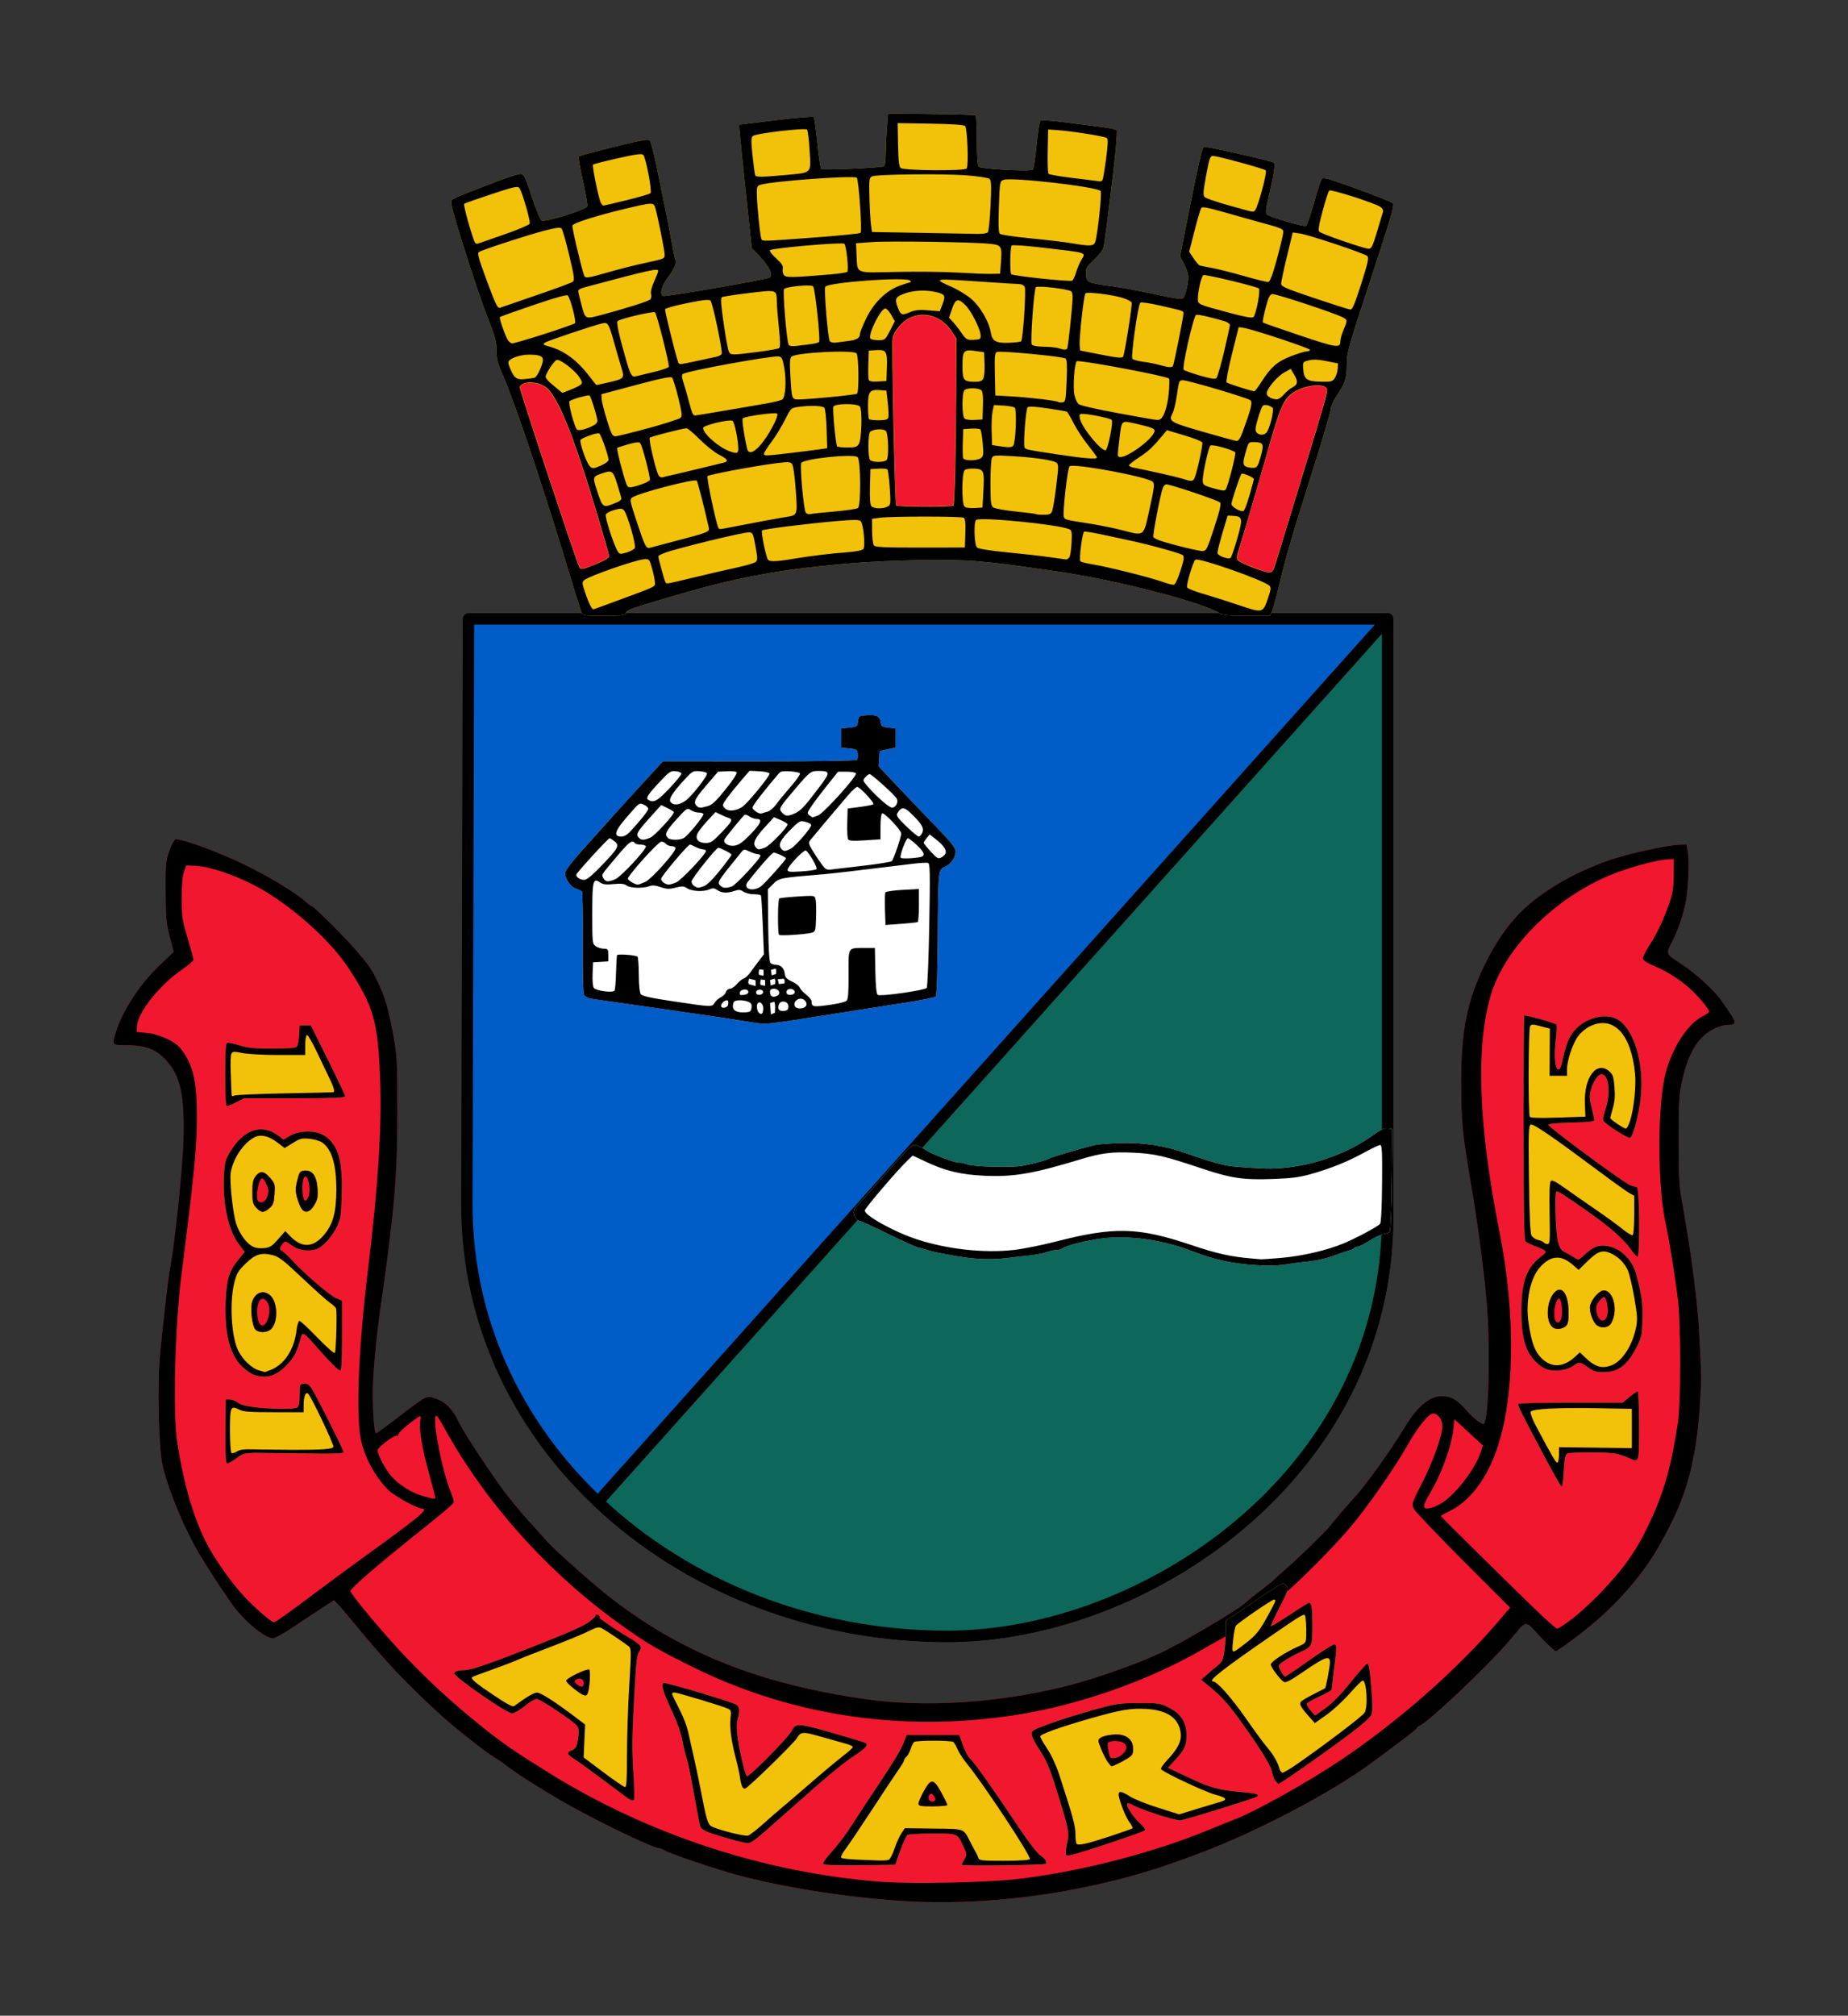 <?xml version="1.0" encoding="UTF-8" standalone="no"?>
<!-- Created with Inkscape (http://www.inkscape.org/) -->

<svg
   xmlns:dc="http://purl.org/dc/elements/1.1/"
   xmlns:cc="http://creativecommons.org/ns#"
   xmlns:rdf="http://www.w3.org/1999/02/22-rdf-syntax-ns#"
   xmlns:svg="http://www.w3.org/2000/svg"
   xmlns="http://www.w3.org/2000/svg"
   version="1.0"
   width="1154.113"
   height="1258.26"
   id="svg2">
  <rect width="100%" height="100%" fill="#333333" stroke="none"/>
  <defs
     id="defs3119" />
  <g
     transform="translate(-1496.415,-4.745)"
     id="layer3"
     style="display:inline">
    <g
       transform="translate(428,114)"
       id="g4638">
      <g
         id="g4402">
        <path
           d="m 1639.23,1077.763 c -34.814,-1.552 -78.61,-8.11 -109.92,-16.46 -13.485,-3.597 -42.631,-13.43 -45.795,-15.451 -1.218,-0.778 -2.828,-1.414 -3.578,-1.414 -3.938,0 -42.992,-19.01 -62.208,-30.279 -14.268,-8.368 -27.475,-16.846 -33,-21.184 -2.2,-1.727 -5.575,-4.052 -7.5,-5.166 -5.255,-3.041 -25.297,-18.88 -33.974,-26.849 -21.964,-20.171 -32.635,-31.477 -53.27,-56.442 -4.81,-5.819 -9.701,-11.546 -10.871,-12.728 l -2.126,-2.149 -8.129,5.32 c -4.471,2.926 -12.573,8.28 -18.005,11.899 -5.432,3.618 -10.737,6.579 -11.79,6.579 -5.435,0 -19.226,-11.623 -26.412,-22.26 -1.947,-2.882 -4.976,-7.318 -6.731,-9.859 -1.755,-2.541 -3.966,-5.916 -4.913,-7.5 -0.947,-1.584 -3.599,-5.806 -5.894,-9.381 -10.206,-15.899 -22.315,-44.622 -25.446,-60.359 -2.087,-10.49 -2.959,-47.2 -1.547,-65.141 1.09,-13.841 5.455,-51.697 6.631,-57.5 2.612,-12.89 7.698,-61.389 8.185,-78.04 0.85,-29.088 -1.839,-41.409 -11.174,-51.202 -6.396,-6.71 -12.816,-9.049 -24.783,-9.033 -8.746,0.012 -8.72,0.043 -6.339,-7.801 4.046,-13.329 15.115,-30.339 27.283,-41.926 l 8.925,-8.498 -2.445,-9.5 c -2.132,-8.283 -2.46,-11.869 -2.559,-28 -0.105,-17.002 0.077,-19.052 2.241,-25.322 1.296,-3.752 2.998,-7.069 3.784,-7.37 2.696,-1.034 26.868,7.734 42.997,15.598 15.773,7.689 33.064,18.179 38.665,23.455 1.541,1.452 3.184,2.639 3.652,2.639 1.111,0 20.069,18.801 26.726,26.505 8.843,10.233 9.954,11.79 13.596,19.037 5.074,10.096 7.47,17.994 10.452,34.458 2.496,13.776 2.627,16.173 2.623,48 0,40.577 -1.812,61.881 -10.221,120.5 -3.152,21.971 -5.131,43.514 -5.124,55.759 0.01,13.044 0.961,24.741 2.015,24.741 0.403,0 5.854,-3.938 12.113,-8.75 18.914,-14.542 19.272,-14.744 23.726,-13.41 6.745,2.021 11.496,6.332 15.195,13.788 3.409,6.871 7.839,13.964 19.283,30.872 9.467,13.987 16.317,22.664 28.125,35.627 3.32,3.645 7.168,7.92 8.551,9.5 4.148,4.74 25.609,23.943 36.397,32.568 45.214,36.148 95.838,56.548 163.589,65.922 36.526,5.054 80.367,2.257 121.872,-7.776 17.752,-4.291 43.562,-13.214 60.128,-20.788 12.95,-5.92 48.718,-26.931 53.676,-31.53 1.553,-1.441 5.974,-5 9.824,-7.91 3.85,-2.909 7.45,-5.813 8,-6.453 0.55,-0.639 4.373,-4.088 8.495,-7.663 8.598,-7.457 25.783,-24.402 28.005,-27.615 1.326,-1.917 9.855,-11.829 14.026,-16.3 6.79,-7.279 23.262,-30.259 31.24,-43.584 7.726,-12.904 15.652,-19.667 23.047,-19.667 6.537,0 10.14,2.196 17.099,10.424 1.283,1.517 3.943,3.851 5.913,5.188 3.242,2.2 3.633,2.266 4.13,0.701 2.795,-8.806 3.379,-50.12 1.077,-76.146 -1.828,-20.663 -5.577,-48.565 -10.01,-74.5 -4.976,-29.113 -5.792,-37.638 -5.837,-61 -0.063,-32.604 3.697,-51.491 14.738,-74.031 7.268,-14.838 15.331,-26.26 24.693,-34.984 13.233,-12.329 34.039,-23.999 54.983,-30.84 11.896,-3.886 34.253,-8.719 41.52,-8.976 l 4.785,-0.169 0.859,4.5 c 1.154,6.045 0.237,24.956 -1.601,33 -1.797,7.864 -4.662,16.121 -7.575,21.832 -4.786,9.381 -5.145,8.398 5.694,15.595 8.952,5.944 20.468,16.529 24.557,22.573 0.93,1.375 3.304,4.833 5.276,7.686 3.892,5.63 3.779,7.314 -0.494,7.314 -5.494,0 -12.409,3.222 -16.975,7.91 -5.745,5.898 -9.55,14.1 -12.342,26.605 -1.998,8.948 -2.234,12.791 -2.266,36.985 -0.028,21.381 0.324,28.977 1.693,36.5 6.213,34.133 10.312,65.867 11.304,87.5 0.328,7.15 0.749,15.7 0.936,19 0.637,11.231 -1.401,37.993 -3.924,51.55 -4.289,23.036 -9.246,36.246 -22.311,59.45 -9.042,16.059 -23.497,33.187 -39.762,47.114 -8.921,7.638 -23.365,18.386 -24.71,18.386 -0.65,0 -5.064,-4.123 -9.81,-9.162 -9.972,-10.588 -7.508,-10.994 -19.623,3.238 -12.509,14.695 -49.269,49.54 -55.079,52.211 -1.238,0.569 -2.25,1.367 -2.25,1.773 0,0.629 -10.023,8.316 -29,22.24 -25.795,18.927 -73.039,43.502 -109.5,56.96 -21.968,8.109 -35.388,12.285 -53.694,16.708 -40.541,9.797 -82.873,14.091 -121.806,12.357 z"
           id="path4383"
           style="color:#000000;fill:#f1172f;fill-opacity:1;fill-rule:nonzero;stroke:none;stroke-width:7.087;marker:none;visibility:visible;display:inline;overflow:visible;enable-background:accumulate" />
        <path
           d="m 1639.23,1077.763 c -34.814,-1.551 -78.61,-8.11 -109.92,-16.46 -13.485,-3.597 -42.631,-13.43 -45.795,-15.451 -1.218,-0.778 -2.828,-1.414 -3.578,-1.414 -3.938,0 -42.992,-19.01 -62.208,-30.279 -14.268,-8.368 -27.475,-16.846 -33,-21.184 -2.2,-1.727 -5.575,-4.052 -7.5,-5.166 -5.255,-3.041 -25.297,-18.88 -33.974,-26.849 -21.964,-20.171 -32.635,-31.478 -53.27,-56.442 -4.81,-5.819 -9.701,-11.546 -10.871,-12.728 l -2.126,-2.149 -8.129,5.32 c -4.471,2.926 -12.573,8.28 -18.005,11.899 -5.432,3.618 -10.737,6.579 -11.79,6.579 -5.435,0 -19.226,-11.623 -26.412,-22.26 -1.947,-2.882 -4.976,-7.318 -6.731,-9.859 -1.755,-2.541 -3.966,-5.916 -4.913,-7.5 -0.947,-1.584 -3.599,-5.806 -5.894,-9.381 -10.206,-15.899 -22.315,-44.622 -25.446,-60.359 -2.087,-10.49 -2.959,-47.2 -1.547,-65.141 1.09,-13.841 5.455,-51.696 6.631,-57.5 2.612,-12.89 7.698,-61.389 8.185,-78.04 0.85,-29.088 -1.839,-41.409 -11.174,-51.202 -6.396,-6.71 -12.816,-9.049 -24.783,-9.033 -8.746,0.012 -8.72,0.043 -6.339,-7.801 4.046,-13.329 15.115,-30.339 27.283,-41.926 l 8.925,-8.498 -2.445,-9.5 c -2.132,-8.283 -2.46,-11.869 -2.559,-28 -0.105,-17.002 0.077,-19.052 2.241,-25.322 1.296,-3.752 2.998,-7.069 3.784,-7.37 2.696,-1.034 26.868,7.734 42.997,15.598 15.773,7.689 33.064,18.179 38.665,23.455 1.541,1.452 3.184,2.639 3.652,2.639 1.111,0 20.069,18.801 26.726,26.505 8.843,10.233 9.954,11.79 13.596,19.037 5.074,10.096 7.47,17.994 10.452,34.458 2.496,13.776 2.627,16.173 2.623,48 0,40.577 -1.812,61.881 -10.221,120.5 -3.152,21.971 -5.131,43.514 -5.124,55.759 0.01,13.044 0.961,24.741 2.015,24.741 0.403,0 5.854,-3.938 12.113,-8.75 18.914,-14.542 19.272,-14.744 23.726,-13.41 6.745,2.021 11.496,6.332 15.195,13.788 3.409,6.871 7.839,13.964 19.283,30.872 9.467,13.987 16.317,22.664 28.125,35.627 3.32,3.645 7.168,7.92 8.551,9.5 4.148,4.74 25.609,23.943 36.397,32.568 45.214,36.148 95.838,56.549 163.589,65.922 36.526,5.054 80.367,2.257 121.872,-7.775 17.752,-4.291 43.562,-13.214 60.128,-20.788 12.95,-5.92 48.718,-26.931 53.676,-31.53 1.553,-1.441 5.974,-5 9.824,-7.91 3.85,-2.91 7.45,-5.813 8,-6.453 0.55,-0.639 4.373,-4.088 8.495,-7.663 8.598,-7.457 25.783,-24.402 28.005,-27.615 1.326,-1.917 9.855,-11.829 14.026,-16.3 6.79,-7.279 23.262,-30.259 31.24,-43.584 7.726,-12.904 15.652,-19.667 23.047,-19.667 6.537,0 10.14,2.197 17.099,10.424 1.283,1.517 3.943,3.851 5.913,5.188 3.242,2.2 3.633,2.266 4.13,0.701 2.795,-8.806 3.379,-50.119 1.077,-76.146 -1.828,-20.663 -5.577,-48.565 -10.01,-74.5 -4.976,-29.113 -5.792,-37.638 -5.837,-61 -0.063,-32.604 3.697,-51.491 14.738,-74.031 7.268,-14.838 15.331,-26.26 24.693,-34.983 13.233,-12.329 34.039,-23.999 54.983,-30.84 11.896,-3.886 34.253,-8.719 41.52,-8.976 l 4.785,-0.169 0.859,4.5 c 1.154,6.045 0.237,24.957 -1.601,33 -1.797,7.864 -4.662,16.121 -7.575,21.832 -4.786,9.381 -5.145,8.398 5.694,15.595 8.952,5.944 20.468,16.529 24.557,22.573 0.93,1.375 3.304,4.834 5.276,7.686 3.892,5.63 3.779,7.314 -0.494,7.314 -5.494,0 -12.409,3.222 -16.975,7.91 -5.745,5.898 -9.55,14.1 -12.342,26.605 -1.998,8.948 -2.234,12.791 -2.266,36.985 -0.028,21.382 0.324,28.977 1.693,36.5 6.213,34.133 10.312,65.867 11.304,87.5 0.328,7.15 0.749,15.7 0.936,19 0.637,11.231 -1.401,37.993 -3.924,51.55 -4.289,23.036 -9.246,36.246 -22.311,59.45 -9.042,16.059 -23.497,33.187 -39.762,47.114 -8.921,7.638 -23.365,18.386 -24.71,18.386 -0.65,0 -5.064,-4.123 -9.81,-9.162 -9.972,-10.588 -7.508,-10.994 -19.623,3.238 -12.509,14.694 -49.269,49.54 -55.079,52.211 -1.238,0.569 -2.25,1.367 -2.25,1.773 0,0.629 -10.023,8.316 -29,22.24 -25.795,18.927 -73.039,43.502 -109.5,56.96 -21.968,8.109 -35.388,12.285 -53.694,16.708 -40.541,9.797 -82.873,14.091 -121.806,12.357 z m 66.5,-14.277 c 39.118,-4.782 84.022,-16.496 119,-31.042 5.5,-2.287 11.576,-4.74 13.503,-5.451 12.923,-4.769 45.88,-23.067 66.997,-37.197 35.856,-23.993 72.903,-56.492 98.451,-86.365 l 7.835,-9.161 -29.393,-29.403 c -16.166,-16.172 -30.032,-30.749 -30.814,-32.394 -1.37,-2.884 -1.187,-3.448 5.126,-15.763 6.929,-13.518 12.795,-29.944 12.795,-35.83 0,-4.661 -4.029,-9.033 -6.905,-7.493 -3.279,1.755 -9.006,9.167 -14.334,18.551 -8.966,15.791 -26.326,40.604 -37.464,53.546 -11.969,13.907 -36.178,37.904 -42.636,42.262 -2.288,1.544 -5.511,4.054 -7.161,5.577 -1.65,1.523 -5.475,4.293 -8.5,6.155 -3.025,1.862 -7.525,5.026 -10,7.029 -2.475,2.004 -6.975,4.985 -10,6.625 -3.025,1.64 -8.875,4.932 -13,7.316 -33.204,19.193 -75.936,34.301 -114.684,40.546 -71.25,11.484 -141.764,1.114 -204.316,-30.05 -22.139,-11.03 -27.49,-14.175 -43.5,-25.564 -45.953,-32.693 -85.612,-77 -111.6,-124.681 -1.87,-3.431 -3.737,-6.243 -4.15,-6.25 -3.249,-0.051 3.486,35.017 9.362,48.743 1.002,2.34 1.569,4.912 1.261,5.714 -0.308,0.803 -9.973,8.932 -21.478,18.066 -24.125,19.154 -42.903,35.303 -42.878,36.876 0.029,1.773 16.783,22.038 30.617,37.032 15.39,16.68 32.841,32.825 51.865,47.985 13.224,10.538 20.113,15.276 41.83,28.77 61.948,38.492 135.327,62.461 207.546,67.795 20.01,1.478 67.32,0.416 86.624,-1.944 z m -265.5,-163.632 c 0,-0.871 0.534,-1.405 1.188,-1.188 1.854,0.618 2.162,2.771 0.396,2.771 -0.871,0 -1.583,-0.713 -1.583,-1.583 z m 609.688,1.692 c 4.296,-3.24 12.098,-10.328 17.338,-15.75 15.261,-15.793 22.97,-26.72 31.367,-44.462 8.998,-19.011 13.848,-36.288 17.796,-63.397 1.714,-11.767 1.722,-60.191 0.013,-75 -1.516,-13.133 -5.752,-39.574 -7.705,-48.099 -4.852,-21.17 -5.343,-67.755 -0.953,-90.401 3.241,-16.72 13.692,-34.001 23.639,-39.088 2.025,-1.036 3.938,-2.298 4.251,-2.804 0.839,-1.358 -7.65,-11.36 -14.106,-16.619 -6.79,-5.531 -12.809,-9.153 -20.804,-12.517 -3.304,-1.39 -6.146,-3.252 -6.317,-4.137 -0.17,-0.885 1.543,-4.472 3.807,-7.972 5.053,-7.812 8.893,-15.865 12.569,-26.363 2.321,-6.629 2.811,-9.714 2.859,-18 l 0.058,-10 -4.5,0.32 c -5.831,0.414 -17.58,3.391 -28.68,7.267 -37.327,13.033 -71.755,45.893 -81.106,77.414 -9.502,32.031 -7.708,81.719 5.316,147.238 10.629,53.472 9.671,106.382 -2.518,138.959 -6.433,17.194 -16.577,30.008 -28.294,35.74 -3.145,1.539 -5.718,2.984 -5.718,3.212 0,0.44 44.644,44.485 61.5,60.675 5.5,5.283 10.535,9.621 11.188,9.64 0.654,0.019 4.704,-2.616 9,-5.856 z m -790.107,-12.366 c 10.405,-7.842 26.344,-19.614 35.419,-26.16 35.846,-25.859 41.505,-30.582 36.638,-30.582 -2.899,0 -17.446,-8.052 -20.995,-11.621 -8.419,-8.467 -15.26,-21.309 -17.228,-32.337 -2.958,-16.58 -1.149,-58.118 4.577,-105.042 6.353,-52.073 8.688,-88.625 7.59,-118.849 -1.321,-36.365 -4.023,-45.777 -20.143,-70.151 -10.349,-15.648 -31.624,-35.14 -51.549,-47.229 -13.825,-8.388 -33.347,-15.551 -43.644,-16.015 l -5.69,-0.256 -1.459,4 c -0.989,2.711 -1.457,8.029 -1.454,16.5 0,11.489 0.302,13.497 3.681,24.83 2.022,6.781 3.676,12.89 3.676,13.573 0,0.684 -3.103,3.364 -6.896,5.956 -14.394,9.835 -28.045,27.032 -28.452,35.844 l -0.152,3.281 6.583,0.659 c 8.037,0.805 17.729,5.409 21.238,10.089 7.668,10.226 9.912,20.112 9.823,43.268 -0.071,18.401 -1.802,35.969 -9.509,96.5 -4.204,33.02 -5.632,87.164 -2.782,105.5 3.928,25.274 9.585,45.219 17.388,61.311 4.508,9.296 14.175,23.425 22.647,33.098 6.513,7.436 18.569,18.091 20.47,18.091 0.718,0 9.819,-6.416 20.224,-14.258 z m 709.794,-60.657 c 8.9,-6.123 20.536,-21.627 23.66,-31.524 l 1.243,-3.938 -8.89,-8.206 -8.89,-8.206 -0.702,6.677 c -0.956,9.094 -6.751,25.653 -12.61,36.033 -5.555,9.841 -6.314,11.618 -5.369,12.569 1.323,1.332 7.18,-0.393 11.557,-3.405 z m -629.376,-3.052 c 0,-0.532 -1.777,-7.394 -3.949,-15.25 -4.36,-15.768 -6.359,-27.995 -5.379,-32.895 0.751,-3.756 0.614,-3.705 -7.922,2.934 -3.163,2.46 -5.75,5.108 -5.75,5.884 0,0.776 -0.441,1.139 -0.981,0.805 -1.28,-0.791 -12.019,7.321 -12.019,9.08 0,2.899 4.922,12.129 8.75,16.408 4.96,5.545 12.972,10.45 20.25,12.397 6.773,1.812 7,1.833 7,0.637 z"
           id="path3088"
           style="fill:#000000;display:inline" />
      </g>
      <g
         id="g3968">
        <path
           d="m 1361,277.094 574,0 0,373 c 0,161.747 -152.546,262.146 -275.016,262.104 C 1496.977,912.143 1359.581,795.055 1360,642.094 z"
           id="path3096"
           style="fill:#005cc6;fill-opacity:1;stroke:#000000;stroke-width:7.087;stroke-linecap:butt;stroke-linejoin:round;stroke-miterlimit:4;stroke-opacity:1;stroke-dasharray:none" />
        <g
           id="g3964">
          <path
             d="m 1534.782,528.409 c -4.95,-0.754 -13.5,-2.062 -19,-2.906 -7.841,-1.203 -53.138,-7.762 -77.788,-11.264 -2.284,-0.325 -4.188,-1.285 -4.795,-2.42 -0.626,-1.17 -0.937,-13.609 -0.821,-32.888 0.103,-17.053 -0.124,-31.317 -0.503,-31.696 -0.38,-0.379 -2.072,-1.156 -3.762,-1.725 -3.863,-1.301 -7.424,-7.098 -6.5,-10.58 0.358,-1.35 4.143,-6.36 8.41,-11.135 4.267,-4.774 11.09,-12.424 15.162,-17 4.072,-4.576 14.124,-15.636 22.337,-24.577 l 14.933,-16.257 60.09,0.03 c 34.387,0.017 60.475,-0.355 60.991,-0.871 0.496,-0.496 0.754,-2.194 0.573,-3.773 -0.303,-2.656 -0.705,-2.909 -5.328,-3.372 l -5,-0.5 0,-6 0,-6 5,-0.5 c 4.831,-0.483 5.017,-0.618 5.5,-4 0.493,-3.452 0.574,-3.504 5.831,-3.805 5.992,-0.343 7.907,0.718 8.359,4.628 0.274,2.371 0.824,2.734 4.809,3.177 l 4.5,0.5 0,5.946 0,5.946 -5,1.056 -5,1.056 -0.308,4.818 -0.308,4.818 12.441,13.18 c 6.842,7.249 17.649,18.58 24.015,25.18 9.133,9.47 11.583,12.6 11.617,14.846 0.055,3.659 -3.086,8.051 -6.885,9.625 -3.966,1.643 -4.014,2.138 -4.319,44.731 -0.156,21.802 -0.633,35.574 -1.252,36.181 -0.55,0.539 -8.425,2.146 -17.5,3.571 -18.412,2.891 -21.696,3.405 -44.5,6.968 -49.053,7.664 -42.475,7.075 -56,5.014 z"
             id="path3962"
             style="fill:#ffffff;display:inline" />
          <path
             d="m 543.75,446.375 c -0.627,-0.004 -1.314,0.02 -2.062,0.062 -5.258,0.301 -5.319,0.33 -5.812,3.781 -0.483,3.382 -0.669,3.517 -5.5,4 l -5,0.5 0,6 0,6 5,0.5 c 4.624,0.462 5.009,0.719 5.312,3.375 0.18,1.579 -0.067,3.286 -0.562,3.781 -0.516,0.516 -26.613,0.892 -61,0.875 l -60.094,-0.031 -14.938,16.25 c -8.213,8.941 -18.24,20.018 -22.312,24.594 -4.072,4.576 -10.92,12.226 -15.188,17 -4.267,4.774 -8.048,9.775 -8.406,11.125 -0.924,3.483 2.637,9.261 6.5,10.562 1.69,0.569 3.402,1.371 3.781,1.75 0.38,0.379 0.603,14.634 0.5,31.688 -0.116,19.28 0.186,31.705 0.812,32.875 0.608,1.135 2.528,2.113 4.812,2.438 24.65,3.502 69.941,10.047 77.781,11.25 5.5,0.844 14.05,2.152 19,2.906 13.525,2.061 6.947,2.664 56,-5 22.804,-3.563 26.088,-4.077 44.5,-6.969 9.075,-1.425 16.95,-3.024 17.5,-3.562 0.619,-0.607 1.094,-14.385 1.25,-36.188 0.305,-42.592 0.346,-43.107 4.312,-44.75 3.799,-1.573 6.93,-5.966 6.875,-9.625 -0.034,-2.246 -2.46,-5.374 -11.594,-14.844 -6.366,-6.6 -17.189,-17.907 -24.031,-25.156 L 548.75,478.375 l 0.312,-4.812 0.312,-4.812 5,-1.062 5,-1.062 0,-5.938 0,-5.969 -4.5,-0.5 c -3.985,-0.443 -4.538,-0.786 -4.812,-3.156 -0.395,-3.422 -1.926,-4.661 -6.312,-4.688 z m -75.625,34.781 6.031,0.281 c 3.43,0.167 6.222,0.784 6.438,1.438 0.453,1.374 -13.709,18.637 -17.125,20.875 -3.987,2.612 -8.852,2.95 -10.844,0.75 -1.65,-1.823 -1.599,-2.111 1.438,-6.344 1.749,-2.438 5.636,-7.257 8.625,-10.719 l 5.438,-6.281 z m 43.188,0.094 c 7.357,0.028 7.347,0.871 0,10.594 -8.941,11.832 -11.339,14.367 -15.156,16 -4.307,1.843 -5.666,1.743 -7.781,-0.594 -2.19,-2.42 -1.88,-2.96 8.5,-15.125 8.986,-10.531 9.496,-10.894 14.438,-10.875 z m -90.438,0.094 c 0.321,-0.002 0.662,0.026 1.031,0.062 1.826,0.178 3.464,0.819 3.656,1.406 0.192,0.587 -3.163,4.746 -7.438,9.25 -7.6,8.007 -9.945,9.302 -13.188,7.25 -1.817,-1.15 -0.522,-3.167 7.688,-11.906 4.623,-4.922 6.004,-6.052 8.25,-6.062 z m 14.656,0 c 0.412,0.011 0.867,0.025 1.375,0.062 2.367,0.173 4.445,0.762 4.625,1.312 0.519,1.585 -9.814,14.705 -13.562,17.219 -3.931,2.636 -7.338,2.934 -9.125,0.781 -1.49,-1.795 1.03,-5.824 8.875,-14.312 4.046,-4.378 4.929,-5.14 7.812,-5.062 z m 20.406,0.031 c 2.059,0.029 3.748,0.279 4.125,0.656 0.552,0.552 -2.145,4.74 -6.812,10.562 -6.089,7.596 -8.496,9.843 -11.312,10.625 -4.607,1.28 -5.423,1.265 -6.875,-0.188 -2.226,-2.226 -1.22,-4.347 6.094,-12.844 l 7.281,-8.469 5.375,-0.281 c 0.736,-0.042 1.439,-0.072 2.125,-0.062 z m 35.844,0.031 c 3.43,0.056 7.541,0.675 7.812,1.5 0.211,0.639 -2.47,4.383 -5.938,8.344 -3.467,3.961 -7.501,8.894 -9,10.969 -1.499,2.075 -3.85,4.071 -5.188,4.406 -1.337,0.336 -3.058,0.855 -3.844,1.156 -0.785,0.301 -2.481,-0.322 -3.781,-1.375 -2.353,-1.905 -2.371,-1.947 -0.5,-4.812 2.387,-3.656 14.565,-18.617 15.969,-19.625 0.608,-0.437 2.411,-0.596 4.469,-0.562 z m 31.625,0.312 5.406,0 c 2.966,0 5.555,0.479 5.75,1.062 0.638,1.915 -20.353,25.138 -23.812,26.344 -3.838,1.338 -3.148,1.358 -5.219,-0.156 -1.609,-1.176 -1.537,-1.586 1.25,-5.75 1.65,-2.466 6.064,-8.325 9.812,-13 l 6.812,-8.5 z m 19.688,1.5 c 1.252,0 15.729,13.058 16.906,15.25 0.605,1.127 0.564,2.462 -0.125,3.75 -0.589,1.1 -1.838,1.994 -2.781,1.969 -1.824,-0.048 -9.79,-6.984 -15.219,-13.25 -3.167,-3.656 -3.195,-3.843 -1.469,-5.75 0.981,-1.084 2.18,-1.969 2.688,-1.969 z m -7.75,8 c 1.678,0 10.926,9.936 10.062,10.812 -0.371,0.377 -4.153,1.137 -8.375,1.688 l -7.656,1 -0.25,9 c -0.14,4.95 0.088,9.57 0.531,10.25 0.597,0.917 3.309,1.066 10.5,0.594 l 9.719,-0.625 0,-7.812 c 0,-4.285 0.439,-8.06 1,-8.406 1.27,-0.785 11.939,10.441 11.969,12.594 0.029,2.086 -4.749,16.093 -5.875,17.219 -0.485,0.485 -8.029,1.734 -16.75,2.75 -8.721,1.016 -17.752,2.078 -20.094,2.375 -4.085,0.518 -4.386,0.373 -7.344,-3.688 -1.695,-2.328 -4.241,-6.152 -5.625,-8.5 -2.171,-3.683 -2.326,-4.512 -1.156,-6 1.491,-1.897 16.496,-19.699 23.594,-28 2.469,-2.888 5.056,-5.25 5.75,-5.25 z m -135.375,10.438 c 0.665,-0.071 1.269,0.255 2.219,0.688 1.467,0.668 2.688,1.797 2.688,2.5 0,1.205 -4.453,6.801 -11.188,14.125 -2.062,2.242 -3.893,3.25 -5.906,3.25 -4.63,0 -3.765,-3.518 2.688,-11 6.306,-7.312 8.038,-9.406 9.5,-9.562 z m 12.969,0.844 3.969,1.969 c 2.181,1.079 3.969,2.206 3.969,2.5 0,1.785 -12.031,14.783 -14.719,15.906 -3.982,1.664 -5.547,1.703 -7.094,0.156 -2.106,-2.106 -1.348,-3.549 6.344,-12.125 L 412.938,502.5 z M 564,504.594 c 1.271,0.025 2.782,1.07 4.938,3.156 6.82,6.602 8.346,9.246 7.062,12.062 -0.607,1.331 -1.597,2.406 -2.219,2.406 -0.622,0 -4.129,-2.883 -7.781,-6.438 -5.529,-5.381 -6.451,-6.756 -5.562,-8.188 1.252,-2.019 2.292,-3.025 3.562,-3 z m -134.344,0.344 c 0.565,-0.015 1.067,0.282 1.781,0.75 1.291,0.846 3.482,1.531 4.844,1.531 1.362,0 2.712,0.377 3,0.844 0.649,1.049 -9.673,13.695 -12.344,15.125 -2.635,1.41 -8.399,1.32 -9.875,-0.156 -2.193,-2.193 -1.226,-4.243 5.438,-11.594 4.423,-4.88 5.912,-6.466 7.156,-6.5 z m 17.219,1.969 3.25,1.594 c 1.789,0.877 4.037,1.832 5,2.125 2.768,0.842 2.145,2.084 -4.531,9.062 -5.455,5.701 -6.735,6.531 -9.875,6.531 -4.218,0 -6.329,-2.02 -5.438,-5.219 0.347,-1.245 3.081,-4.938 6.094,-8.188 l 5.5,-5.906 z m 18.344,1.656 c 0.602,-0.098 1.805,0.375 2.875,1.125 1.223,0.857 3.247,1.531 4.5,1.531 3.821,0 2.658,2.849 -3.969,9.656 -4.718,4.847 -7.144,6.568 -9.844,7 -3.852,0.616 -7.56,-1.727 -6.281,-3.969 1.077,-1.888 11.553,-14.665 12.5,-15.25 0.06,-0.037 0.133,-0.08 0.219,-0.094 z m 18.156,1.562 4.219,1.781 c 2.332,0.995 4.24,2.191 4.25,2.656 0.023,1.919 -11.323,13.595 -14.188,14.594 -3.99,1.391 -4.308,1.369 -5.781,-0.406 -1.95,-2.349 -0.479,-5.556 5.719,-12.344 L 483.375,510.125 z m 17.094,2.5 c 0.702,-0.082 1.45,0.088 2.438,0.344 1.834,0.475 3.493,1.322 3.688,1.906 0.501,1.504 -9.652,13.286 -12.906,14.969 -3.422,1.769 -4.283,1.749 -5.812,-0.094 -2.02,-2.434 -0.417,-5.687 5.812,-11.844 3.835,-3.789 5.237,-5.1 6.781,-5.281 z m 80.125,8.219 4.156,3.281 c 4.599,3.643 6.54,6.567 5.75,8.625 -0.286,0.746 -1.478,1.87 -2.656,2.5 -1.905,1.02 -2.634,0.622 -6.562,-3.656 -2.428,-2.645 -4.406,-5.105 -4.406,-5.469 0,-0.364 0.818,-1.702 1.844,-2.969 l 1.875,-2.312 z m -13.562,2.375 c 0.486,0 2.881,1.855 5.344,4.125 4.234,3.903 5.443,6.214 3.75,7.219 -1.811,1.075 -13.084,1.77 -13.656,0.844 -0.759,-1.228 3.345,-12.188 4.562,-12.188 z m -186.312,0.031 c 0.359,0.012 1.698,0.842 3,1.844 3.375,2.595 2.484,4.338 -7.719,14.938 -6.419,6.668 -9.511,9.188 -11.281,9.188 -2.4,0 -4.844,-1.597 -4.844,-3.188 0,-1.008 19.948,-22.812 20.844,-22.781 z m 14.406,2.094 c 0.509,0.03 0.908,0.321 1.25,0.875 0.34,0.55 1.915,1 3.5,1 1.585,0 3.14,0.437 3.469,0.969 0.918,1.485 -15.387,19.094 -19.125,20.656 -4.503,1.882 -6.08,1.733 -7.375,-0.688 -1.259,-2.352 -1.9,-1.33 8.906,-14.156 5.29,-6.279 7.849,-8.747 9.375,-8.656 z m 18.125,0.062 c 0.874,0.009 1.944,0.536 2.562,1.281 0.707,0.852 2.38,1.531 3.688,1.531 1.308,0 2.375,0.578 2.375,1.281 0,2.488 -14.974,19.208 -18.781,20.969 -2.05,0.948 -4.169,1.713 -4.719,1.719 -1.691,0.019 -5.839,-2.379 -6.25,-3.625 -0.497,-1.509 18.543,-22.728 20.75,-23.125 0.114,-0.021 0.25,-0.033 0.375,-0.031 z m 17.656,1.812 c 0.398,0 2.018,0.678 3.594,1.5 1.575,0.822 3.663,1.497 4.625,1.5 0.963,0.003 1.75,0.457 1.75,1 0,2.009 -15.492,18.334 -18.656,19.656 -1.803,0.753 -3.857,1.329 -4.562,1.312 -2.192,-0.052 -4.781,-2 -4.781,-3.594 0,-1.556 16.718,-21.375 18.031,-21.375 z m 17.688,2 c 1.378,0 8.226,3.555 8.25,4.281 0.014,0.427 -3.194,4.809 -7.125,9.719 -4.566,5.702 -8.239,9.3 -10.156,9.969 -3.607,1.258 -3.721,1.259 -5.938,-0.031 -0.963,-0.561 -1.75,-1.871 -1.75,-2.906 0,-1.749 15.327,-21.031 16.719,-21.031 z m 16.312,1.188 c 0.67,-0.044 1.561,0.355 3.25,1.156 1.935,0.918 4.246,1.656 5.125,1.656 0.879,0 1.594,0.457 1.594,1 0,1.747 -15.215,18.142 -17.719,19.094 -3.286,1.249 -5.658,1.155 -7.094,-0.281 -2.355,-2.355 -2.537,-2.048 12.938,-21.125 0.783,-0.966 1.237,-1.455 1.906,-1.5 z m 38.156,0.5 c 0.142,-0.029 0.237,0.005 0.312,0.062 2.232,1.687 7.383,10.773 6.562,11.594 -0.477,0.477 -4.741,1.111 -9.469,1.406 -7.161,0.447 -8.594,0.295 -8.594,-0.938 0,-2.047 9.057,-11.684 11.188,-12.125 z m -19.812,1.312 c 1.369,0 7.625,2.898 7.625,3.531 0,1.027 -13.605,16.212 -15.875,17.719 -5.261,3.494 -11.303,1.23 -8,-3 7.408,-9.486 15.198,-18.25 16.25,-18.25 z m 95.25,6.344 c 0.57,0.013 0.966,0.083 1.156,0.156 1.164,0.447 1.271,6.611 0.688,38.75 -0.382,21.036 -1.099,38.694 -1.594,39.219 -1.484,1.575 -29.182,5.507 -30.594,4.344 -0.833,-0.686 -1.312,-5.518 -1.5,-15.156 l -0.281,-14.156 -6.5,0.031 c -10.552,0.024 -10.008,-0.892 -9.938,16.594 0.046,11.314 -0.273,15.485 -1.25,16.375 -0.721,0.657 -4.912,1.738 -9.312,2.375 -11.673,1.69 -12.5,1.561 -12.5,-1.906 0,-0.943 -1.55,-2.904 -3.438,-4.344 -1.888,-1.44 -3.69,-3.399 -4,-4.375 -0.31,-0.976 -2.473,-2.663 -4.812,-3.75 -3.444,-1.6 -4.31,-2.571 -4.562,-5 -0.354,-3.405 -2.541,-5.5 -5.75,-5.5 -1.202,0 -2.671,-0.553 -3.25,-1.25 -0.649,-0.782 -1.161,-9.808 -1.312,-23.562 l -0.219,-22.281 3.406,-3.406 c 3.655,-3.637 4.116,-3.752 31.844,-6.031 4.805,-0.395 27.857,-3.099 55.531,-6.531 3.281,-0.407 6.479,-0.634 8.188,-0.594 z m -206.344,11.156 c 0.669,-0.068 1.518,0.381 2.625,1.156 1.762,1.234 3.693,1.461 8.438,1 4.594,-0.446 6.643,-0.223 8.094,0.875 2.231,1.689 10.18,1.957 14.094,0.469 1.966,-0.748 3.822,-0.591 7.219,0.562 3.833,1.301 5.378,1.329 9.344,0.312 4.101,-1.051 5.08,-0.973 7.281,0.469 2.92,1.913 10.334,2.219 13.969,0.562 1.962,-0.894 2.935,-0.793 4.781,0.5 2.699,1.891 6.311,2.048 10.75,0.5 2.563,-0.893 3.613,-0.798 5.594,0.5 1.346,0.882 4.251,1.594 6.438,1.594 2.187,0 4.187,0.338 4.438,0.75 0.25,0.412 0.765,8.85 1.156,18.75 l 0.719,18 -2.875,3.719 c -1.571,2.04 -3.969,5.283 -5.344,7.219 -1.375,1.936 -3.384,3.835 -4.438,4.188 -1.054,0.352 -2.98,1.916 -4.312,3.5 -1.333,1.584 -3.267,2.875 -4.281,2.875 -1.014,0 -2.14,0.929 -2.5,2.062 -0.36,1.134 -1.743,2.555 -3.062,3.156 -1.32,0.601 -3.092,2.147 -3.938,3.438 -1.856,2.833 -1.039,2.871 -25.469,-0.75 -14.168,-2.1 -19.832,-3.343 -20.688,-4.5 -0.718,-0.971 -1.21,-5.723 -1.25,-12.188 -0.036,-5.83 -0.396,-10.899 -0.812,-11.281 -1.032,-0.947 -12.234,-1.772 -12.75,-0.938 -0.227,0.368 -0.52,5.272 -0.656,10.875 -0.136,5.603 -0.56,10.671 -0.938,11.281 -0.921,1.49 -11.387,0.168 -12.875,-1.625 -0.664,-0.8 -1.02,-4.315 -0.844,-8.688 l 0.312,-7.344 4.75,-0.281 4.75,-0.312 0,-3.938 c 0,-3.647 -0.214,-3.969 -2.781,-3.969 -1.528,0 -3.778,-0.675 -5,-1.531 -2.163,-1.515 -2.219,-2.091 -2.219,-20.406 0,-15.424 0.275,-20.359 2.281,-20.562 z M 573.875,554.938 563.719,555.5 c -5.576,0.307 -10.413,0.99 -10.75,1.531 -0.337,0.541 -0.458,5.357 -0.281,10.688 l 0.312,9.688 9.688,-0.719 c 5.324,-0.389 10.025,-0.883 10.438,-1.125 0.412,-0.242 0.75,-4.984 0.75,-10.531 l 0,-10.094 z m -67.688,4.312 c -1.586,-0.026 -4.054,0.118 -8.031,0.375 -5.835,0.377 -11.009,0.934 -11.469,1.219 -0.982,0.607 -1.126,21.749 -0.156,22.719 0.734,0.734 16.425,-0.279 20.344,-1.312 2.401,-0.633 2.499,-1.018 2.781,-9.594 0.162,-4.912 0.017,-9.996 -0.312,-11.312 -0.374,-1.496 -0.513,-2.051 -3.156,-2.094 z m -21.906,45.406 c 0.385,0.344 0.466,0.884 0.469,1.375 0.016,0.558 -0.095,1.133 -0.125,1.688 -0.152,0.125 0.181,0.269 0.156,0.219 -0.957,0.312 -1.918,0.626 -2.875,0.938 -0.138,-1.148 -0.268,-2.289 -0.406,-3.438 l 2.781,-0.781 z m -10.312,0.438 c 0.959,0.11 1.916,0.203 2.875,0.312 0.02,1.203 0.043,2.422 0.062,3.625 l -2.75,-0.469 c -0.379,-0.564 -0.39,-1.289 -0.281,-1.938 0.061,-0.445 0.236,-0.864 0.281,-1.312 0.102,-0.112 -0.178,-0.28 -0.188,-0.219 z m -6.5,5.75 c 0.036,-0.021 0.126,-0.003 0.188,0.031 l 4.188,1.031 c 0.029,1.208 0.065,2.417 0.094,3.625 -1.372,-0.38 -2.753,-0.745 -4.125,-1.125 -0.414,-0.458 -0.578,-1.114 -0.469,-1.719 0.069,-0.512 0.316,-0.971 0.438,-1.469 0.074,-0.142 -0.016,-0.283 -0.125,-0.344 l -0.188,-0.031 z m 16.219,0.125 c 0.399,0.354 0.5,0.932 0.5,1.438 0.01,0.542 -0.127,1.086 -0.156,1.625 -0.074,0.151 0.071,0.237 0.156,0.25 -0.95,0.309 -1.925,0.597 -2.875,0.906 -0.138,-1.148 -0.268,-2.289 -0.406,-3.438 l 2.781,-0.781 z m 5.656,0 c 0.457,0.271 0.687,0.794 0.688,1.312 0.022,0.478 -0.104,0.962 -0.094,1.438 0.005,0.067 0.059,0.108 0.125,0.125 -1.209,0.156 -2.416,0.313 -3.625,0.469 -0.232,-1.002 -0.487,-2.029 -0.719,-3.031 l 3.625,-0.312 z m -14.375,0.406 c 0.013,0.003 0.017,0.023 0.031,0.031 l -0.094,0 c 0.016,-0.017 0.035,-0.038 0.062,-0.031 z m 0.062,0.062 2.781,0.312 c 0.02,1.203 0.043,2.39 0.062,3.594 l -2.75,-0.469 c -0.387,-0.574 -0.393,-1.28 -0.281,-1.938 0.062,-0.434 0.206,-0.875 0.25,-1.312 0.033,-0.075 -0.012,-0.14 -0.062,-0.188 z m 8.375,5.781 c 2.879,0 4.451,2.76 2.344,4.094 -2.835,1.795 -4.875,0.849 -4.875,-2.25 0,-1.295 0.743,-1.844 2.531,-1.844 z m 10.344,0.125 c 1.313,0.054 2.625,0.794 2.625,1.906 0,1.798 -4.037,2.546 -5.031,0.938 -0.389,-0.629 -0.241,-1.571 0.312,-2.125 0.533,-0.533 1.306,-0.751 2.094,-0.719 z m -28.875,0.344 c 1.276,-0.078 2.5,0.405 2.5,1.531 0,0.905 -1.132,1.648 -2.844,1.844 -2.295,0.263 -2.784,-0.024 -2.5,-1.5 0.22,-1.14 1.568,-1.797 2.844,-1.875 z m 9.375,0.094 c 1.382,-0.096 2.679,0.713 2.312,1.812 -0.528,1.586 -3.354,1.992 -4.219,0.594 -0.397,-0.642 -0.146,-1.531 0.562,-1.969 0.414,-0.256 0.883,-0.406 1.344,-0.438 z m 25.75,5.625 c 2.186,-0.004 4.275,2.331 3.562,4.188 -0.775,2.019 -5.444,2.63 -6.875,0.906 -1.526,-1.838 0.069,-4.641 2.875,-5.062 0.146,-0.022 0.292,-0.031 0.438,-0.031 z m -46,1 c 1.175,0 0.867,2.337 0.625,3.062 -0.475,1.428 -3.025,2.162 -4.031,1.156 -1.089,-1.089 1.219,-4.219 3.406,-4.219 z m 8.5,0 c 1.516,0.053 3.268,0.348 4.406,0.781 2.23,0.848 2.693,1.56 2.438,3.781 -0.272,2.366 -0.8,2.787 -3.812,2.969 -5.518,0.332 -8.188,-1.175 -7.812,-4.438 0.26,-2.258 0.872,-2.818 3.375,-3.062 0.42,-0.041 0.901,-0.049 1.406,-0.031 z m 26.75,0.781 c 1.555,0.042 3.125,1.142 3.125,3.031 0,1.962 -0.572,2.571 -2.656,2.812 -3.09,0.358 -4.261,-0.985 -3.344,-3.875 0.441,-1.391 1.665,-2.001 2.875,-1.969 z m -5.688,0.125 c 0.971,2.044 0.156,6.608 0.5,6.844 l 0.156,-0.062 c -0.063,0.076 -0.121,0.087 -0.156,0.062 l -2.625,1.094 -0.5,-7.125 2.625,-0.812 z m -9.438,0.406 c 1.23,-0.148 2.562,1.566 2.562,3.719 0,3.268 -1.141,4.39 -2.812,2.719 -1.223,-1.223 -1.577,-5.017 -0.562,-6.031 0.252,-0.252 0.529,-0.372 0.812,-0.406 z"
             transform="translate(1068.415,-109.255)"
             id="path3058"
             style="fill:#000000;display:inline" />
        </g>
        <path
           d="m 1935,277.094 0,373 c 0,161.747 -152.546,262.146 -275.016,262.104 -84.956,-0.029 -162.956,-31.848 -218.114,-83.966 z"
           id="path3868"
           style="fill:#0d675b;fill-opacity:1;stroke:#000000;stroke-width:7.087;stroke-linecap:butt;stroke-linejoin:round;stroke-miterlimit:4;stroke-opacity:1;stroke-dasharray:none" />
        <g
           id="g3876">
          <path
             d="m 1842.475,679.501 c -9.862,-1.285 -19.561,-3.805 -29,-7.534 -18.275,-7.22 -39.511,-10.25 -57,-8.133 -9.169,1.11 -22.798,4.548 -24.407,6.157 -0.546,0.546 -2.14,0.999 -3.542,1.007 -1.403,0.008 -4.396,0.658 -6.652,1.444 -2.256,0.786 -7.206,1.727 -11,2.09 -3.794,0.363 -8.248,0.854 -9.898,1.091 -11.781,1.69 -21.668,1.51 -34.534,-0.629 -7.406,-1.232 -15.266,-2.813 -17.466,-3.515 -2.2,-0.702 -5.35,-1.581 -7,-1.953 -1.65,-0.373 -10.247,-4.247 -19.104,-8.61 -8.857,-4.363 -16.683,-7.932 -17.39,-7.932 -1.765,0 -3.936,-3.056 -3.974,-5.595 -0.017,-1.152 0.931,-2.952 2.108,-4 1.177,-1.048 6.417,-6.855 11.645,-12.905 5.228,-6.05 12.626,-14.302 16.441,-18.338 6.924,-7.325 6.941,-7.336 10.105,-6.055 1.743,0.705 4.294,2.087 5.669,3.069 2.929,2.093 18.91,7.997 19.934,7.365 0.385,-0.238 2.622,0.23 4.972,1.039 4.634,1.596 27.41,2.19 34.594,0.901 6.444,-1.156 14.198,-3.248 16.393,-4.423 2.151,-1.151 23.165,-7.339 29.107,-8.571 1.925,-0.399 8.625,-0.925 14.89,-1.169 14.502,-0.564 28.537,1.567 41.731,6.337 10.732,3.88 21.729,7.126 26.722,7.889 4.957,0.757 20.645,1.778 26.157,1.702 22.202,-0.305 46.576,-8.264 63.857,-20.853 4.603,-3.353 6.894,-4.402 9.143,-4.183 l 3,0.291 -0.354,31.5 c -0.195,17.325 -0.765,32.005 -1.266,32.622 -0.501,0.617 -2.37,1.358 -4.153,1.648 -1.783,0.289 -5.703,2.147 -8.711,4.128 -3.008,1.981 -6.241,3.602 -7.184,3.602 -0.943,0 -1.959,0.396 -2.258,0.881 -0.299,0.484 -1.563,1.113 -2.809,1.397 -1.246,0.284 -4.965,1.53 -8.265,2.768 -6.56,2.462 -12.054,3.67 -20.5,4.508 -3.025,0.3 -7.75,0.948 -10.5,1.439 -6.74,1.205 -17.999,1.023 -29.5,-0.476 z"
             id="path3874"
             style="fill:#ffffff;display:inline" />
          <path
             d="m 1842.475,679.501 c -9.862,-1.285 -19.561,-3.805 -29,-7.534 -18.275,-7.22 -39.511,-10.25 -57,-8.133 -9.169,1.11 -22.798,4.548 -24.407,6.157 -0.546,0.546 -2.14,0.999 -3.542,1.007 -1.403,0.008 -4.396,0.658 -6.652,1.444 -2.256,0.786 -7.206,1.727 -11,2.09 -3.794,0.363 -8.248,0.854 -9.898,1.091 -11.781,1.69 -21.668,1.51 -34.534,-0.629 -7.406,-1.232 -15.266,-2.813 -17.466,-3.515 -2.2,-0.702 -5.35,-1.581 -7,-1.953 -1.65,-0.373 -10.247,-4.247 -19.104,-8.61 -8.857,-4.363 -16.683,-7.932 -17.39,-7.932 -1.765,0 -3.936,-3.056 -3.974,-5.595 -0.017,-1.152 0.931,-2.952 2.108,-4 1.177,-1.048 6.417,-6.855 11.645,-12.905 5.228,-6.05 12.626,-14.302 16.441,-18.338 6.924,-7.325 6.941,-7.336 10.105,-6.055 1.743,0.705 4.294,2.087 5.669,3.069 2.929,2.093 18.91,7.997 19.934,7.365 0.385,-0.238 2.622,0.23 4.972,1.039 4.634,1.596 27.41,2.19 34.594,0.901 6.444,-1.156 14.198,-3.248 16.393,-4.423 2.151,-1.151 23.165,-7.339 29.107,-8.571 1.925,-0.399 8.625,-0.925 14.89,-1.169 14.502,-0.564 28.537,1.567 41.731,6.337 10.732,3.88 21.729,7.126 26.722,7.889 4.957,0.757 20.645,1.778 26.157,1.702 22.202,-0.305 46.576,-8.264 63.857,-20.853 4.603,-3.353 6.894,-4.402 9.143,-4.183 l 3,0.291 -0.354,31.5 c -0.195,17.325 -0.765,32.005 -1.266,32.622 -0.501,0.617 -2.37,1.358 -4.153,1.648 -1.783,0.289 -5.703,2.147 -8.711,4.128 -3.008,1.981 -6.241,3.602 -7.184,3.602 -0.943,0 -1.959,0.396 -2.258,0.881 -0.299,0.484 -1.563,1.113 -2.809,1.397 -1.246,0.284 -4.965,1.53 -8.265,2.768 -6.56,2.462 -12.054,3.67 -20.5,4.508 -3.025,0.3 -7.75,0.948 -10.5,1.439 -6.74,1.205 -17.999,1.023 -29.5,-0.476 z m 26,-3.533 c 13.36,-1.16 29.046,-4.82 39.298,-9.17 8.511,-3.611 21.101,-10.385 22.552,-12.133 0.623,-0.75 1.102,-10.629 1.223,-25.207 0.166,-19.865 -0.038,-23.974 -1.187,-23.974 -0.762,0 -5.211,2.105 -9.886,4.677 -10.242,5.635 -21.336,10.111 -33.479,13.507 -7.08,1.98 -12.211,2.635 -23.842,3.045 -18.534,0.653 -25.939,-0.462 -44.679,-6.731 -23.1,-7.727 -29.247,-9.126 -42.729,-9.724 -13.198,-0.585 -19.545,0.237 -32.771,4.243 -29.484,8.932 -41.475,10.985 -59.5,10.188 -14.71,-0.65 -24.458,-2.949 -36.571,-8.626 l -8.503,-3.985 -2.864,2.703 c -6.267,5.915 -27.062,30.203 -27.062,31.609 0,3.171 18.438,13.364 32.5,17.968 18.972,6.212 41.885,8.731 60.5,6.651 5.775,-0.645 17.475,-2.967 26,-5.16 36.905,-9.492 51.666,-9.128 85,2.097 15.806,5.322 24.725,7.313 37.5,8.37 2.2,0.182 4.675,0.403 5.5,0.491 0.825,0.088 6.675,-0.29 13,-0.839 z"
             id="path3085"
             style="fill:#000000;display:inline" />
        </g>
      </g>
      <g
         id="g4168">
        <path
           d="m 1431.503,272.844 c -0.525,-1.238 -4.146,-12.825 -8.047,-25.75 -15.685,-51.964 -33.562,-105.17 -41.09,-122.295 -3.183,-7.242 -3.866,-9.937 -3.866,-15.264 0,-5.464 -0.839,-8.604 -5.399,-20.205 -5.037,-12.815 -13.299,-37.84 -20.513,-62.134 -2.033,-6.846 -2.761,-10.792 -2.131,-11.551 0.526,-0.634 4.914,-2.663 9.75,-4.507 4.836,-1.845 13.926,-5.331 20.199,-7.748 6.274,-2.417 12.349,-4.259 13.5,-4.095 1.743,0.249 2.85,2.622 6.625,14.21 2.493,7.651 5.239,14.357 6.104,14.902 2.008,1.267 27.696,-6.711 28.519,-8.857 0.306,-0.798 -0.918,-7.975 -2.721,-15.948 -1.803,-7.974 -2.961,-14.814 -2.574,-15.201 0.387,-0.387 10.252,-3.067 21.922,-5.954 16.507,-4.085 21.487,-4.984 22.428,-4.052 0.665,0.659 2.573,7.949 4.239,16.199 1.666,8.25 4.157,20.4 5.535,27 1.378,6.6 3.153,15.825 3.945,20.5 0.792,4.675 1.743,9.289 2.113,10.252 1.052,2.738 -0.14,5.805 -4.508,11.598 -3.86,5.12 -5.266,10.27 -3.158,11.573 1.198,0.74 65.331,-10.368 66.789,-11.568 2.062,-1.698 -0.326,-6.818 -5.936,-12.729 l -5.34,-5.626 -3.778,-35.5 c -2.078,-19.525 -3.853,-36.85 -3.944,-38.5 l -0.166,-3 22.88,-2.82 c 12.584,-1.551 23.238,-2.451 23.677,-2 0.439,0.451 1.48,7.748 2.315,16.215 0.835,8.467 1.919,15.796 2.409,16.286 0.827,0.827 36.041,-0.705 38.969,-1.695 0.845,-0.286 1.282,-2.946 1.349,-8.204 0.055,-4.28 0.392,-11.603 0.75,-16.273 l 0.651,-8.492 27,0.34 c 14.85,0.187 27.337,0.547 27.75,0.801 0.412,0.254 0.75,7.354 0.75,15.78 0,11.039 0.349,15.606 1.25,16.348 1.743,1.436 32.68,3.009 33.742,1.715 0.452,-0.55 1.482,-7.446 2.289,-15.324 0.807,-7.878 1.862,-14.716 2.344,-15.195 0.498,-0.495 7.351,-0.041 15.876,1.052 8.25,1.058 18.579,2.385 22.954,2.95 4.375,0.565 8.352,1.424 8.837,1.909 0.51,0.51 -0.433,12.007 -2.236,27.246 -2.748,23.231 -3.696,30.655 -5.718,44.771 -0.355,2.48 -1.983,4.845 -5.974,8.68 -5.162,4.96 -5.468,5.522 -5.175,9.525 0.367,5.018 0.371,5.02 17.299,7.37 6.056,0.841 17.969,3.077 26.472,4.971 10.348,2.304 15.85,3.119 16.639,2.464 1.477,-1.226 3.401,-8.699 3.401,-13.212 0,-1.875 -1.152,-5.575 -2.561,-8.224 l -2.561,-4.816 6.732,-33.93 c 4.559,-22.975 7.178,-34.101 8.112,-34.46 1.061,-0.407 31.103,6.226 42.642,9.416 1.624,0.449 1.779,1.164 1.198,5.542 -0.367,2.764 -1.788,9.77 -3.158,15.568 -2.032,8.601 -2.253,10.772 -1.198,11.791 1.65,1.595 22.613,7.69 24.266,7.056 0.684,-0.262 2.948,-6.703 5.031,-14.313 2.083,-7.61 4.313,-14.411 4.956,-15.115 0.937,-1.025 5.318,0.236 22.104,6.365 11.514,4.204 21.536,8.209 22.269,8.898 1.103,1.037 -1.282,9.206 -13.756,47.135 -14.244,43.31 -15.089,46.317 -15.084,53.663 0.01,8.614 -0.973,11.625 -6.363,19.568 -2.001,2.949 -3.631,6.587 -3.631,8.105 0,1.515 -4.902,18.232 -10.892,37.15 -13.341,42.127 -16.983,54.538 -21.099,71.895 -1.761,7.425 -3.81,14.963 -4.554,16.75 l -1.352,3.25 -14.586,0 c -11.079,0 -15.12,-0.35 -16.806,-1.455 -10.391,-6.809 -64.372,-20.77 -100.71,-26.048 -32.035,-4.653 -37.405,-5.337 -51.5,-6.563 -16.58,-1.442 -55.409,-0.693 -81,1.563 -45.342,3.997 -70.997,9.019 -117.5,22.999 -18.304,5.503 -19.595,6.006 -20.332,7.926 -0.508,1.324 -2.696,1.577 -13.658,1.577 -12.587,0 -13.087,-0.08 -14.007,-2.25 z"
           id="path4160"
           style="fill:#f2c109;fill-opacity:1" />
        <path
           d="m 1431.503,272.844 c -0.525,-1.238 -4.146,-12.825 -8.047,-25.75 -15.685,-51.964 -33.562,-105.17 -41.09,-122.295 -3.183,-7.242 -3.866,-9.937 -3.866,-15.264 0,-5.464 -0.839,-8.604 -5.399,-20.205 -5.037,-12.815 -13.299,-37.84 -20.513,-62.134 -2.033,-6.846 -2.761,-10.792 -2.131,-11.551 0.526,-0.634 4.914,-2.663 9.75,-4.507 4.836,-1.845 13.926,-5.331 20.199,-7.748 6.274,-2.417 12.349,-4.259 13.5,-4.095 1.743,0.249 2.85,2.622 6.625,14.21 2.493,7.651 5.239,14.357 6.104,14.902 2.008,1.267 27.696,-6.711 28.519,-8.857 0.306,-0.798 -0.918,-7.975 -2.721,-15.948 -1.803,-7.974 -2.961,-14.814 -2.574,-15.201 0.387,-0.387 10.252,-3.067 21.922,-5.954 16.507,-4.085 21.487,-4.984 22.428,-4.052 0.665,0.659 2.573,7.949 4.239,16.199 1.666,8.25 4.157,20.4 5.535,27 1.378,6.6 3.153,15.825 3.945,20.5 0.792,4.675 1.743,9.289 2.113,10.252 1.052,2.738 -0.14,5.805 -4.508,11.598 -3.86,5.12 -5.266,10.27 -3.158,11.573 1.198,0.74 65.331,-10.368 66.789,-11.568 2.062,-1.698 -0.326,-6.818 -5.936,-12.729 l -5.34,-5.626 -3.778,-35.5 c -2.078,-19.525 -3.853,-36.85 -3.944,-38.5 l -0.166,-3 22.88,-2.82 c 12.584,-1.551 23.238,-2.451 23.677,-2 0.439,0.451 1.48,7.748 2.315,16.215 0.835,8.467 1.919,15.796 2.409,16.286 0.827,0.827 36.041,-0.705 38.969,-1.695 0.845,-0.286 1.282,-2.946 1.349,-8.204 0.055,-4.28 0.392,-11.603 0.75,-16.273 l 0.651,-8.492 27,0.34 c 14.85,0.187 27.337,0.547 27.75,0.801 0.412,0.254 0.75,7.354 0.75,15.78 0,11.039 0.349,15.606 1.25,16.348 1.743,1.436 32.68,3.009 33.742,1.715 0.452,-0.55 1.482,-7.446 2.289,-15.324 0.807,-7.878 1.862,-14.716 2.344,-15.195 0.498,-0.495 7.351,-0.041 15.876,1.052 8.25,1.058 18.579,2.385 22.954,2.95 4.375,0.565 8.352,1.424 8.837,1.909 0.51,0.51 -0.433,12.007 -2.236,27.246 -2.748,23.231 -3.696,30.655 -5.718,44.771 -0.355,2.48 -1.983,4.845 -5.974,8.68 -5.162,4.96 -5.468,5.522 -5.175,9.525 0.367,5.018 0.371,5.02 17.299,7.37 6.056,0.841 17.969,3.077 26.472,4.971 10.348,2.304 15.85,3.119 16.639,2.464 1.477,-1.226 3.401,-8.699 3.401,-13.212 0,-1.875 -1.152,-5.575 -2.561,-8.224 l -2.561,-4.816 6.732,-33.93 c 4.559,-22.975 7.178,-34.101 8.112,-34.46 1.061,-0.407 31.103,6.226 42.642,9.416 1.624,0.449 1.779,1.164 1.198,5.542 -0.367,2.764 -1.788,9.77 -3.158,15.568 -2.032,8.601 -2.253,10.772 -1.198,11.791 1.65,1.595 22.613,7.69 24.266,7.056 0.684,-0.262 2.948,-6.703 5.031,-14.313 2.083,-7.61 4.313,-14.411 4.956,-15.115 0.937,-1.025 5.318,0.236 22.104,6.365 11.514,4.204 21.536,8.209 22.269,8.898 1.103,1.037 -1.282,9.206 -13.756,47.135 -14.244,43.31 -15.089,46.317 -15.084,53.663 0.01,8.614 -0.973,11.625 -6.363,19.568 -2.001,2.949 -3.631,6.587 -3.631,8.105 0,1.515 -4.902,18.232 -10.892,37.15 -13.341,42.127 -16.983,54.538 -21.099,71.895 -1.761,7.425 -3.81,14.963 -4.554,16.75 l -1.352,3.25 -14.586,0 c -11.079,0 -15.12,-0.35 -16.806,-1.455 -10.391,-6.809 -64.372,-20.77 -100.71,-26.048 -32.035,-4.653 -37.405,-5.337 -51.5,-6.563 -16.58,-1.442 -55.409,-0.693 -81,1.563 -45.342,3.997 -70.997,9.019 -117.5,22.999 -18.304,5.503 -19.595,6.006 -20.332,7.926 -0.508,1.324 -2.696,1.577 -13.658,1.577 -12.587,0 -13.087,-0.08 -14.007,-2.25 z m 428.945,-9.063 c 1.653,-4.896 1.813,-6.353 0.807,-7.354 -3.513,-3.495 -44.416,-17.859 -46.33,-16.271 -1.469,1.219 -5.756,15.632 -5.133,17.256 0.262,0.683 4.691,2.46 9.842,3.949 5.151,1.489 15.216,4.681 22.366,7.092 15.161,5.114 15.142,5.119 18.448,-4.673 z m -408.767,2.754 c 27.778,-10.278 25.827,-9.348 25.739,-12.279 -0.044,-1.464 -0.846,-5.363 -1.781,-8.663 -1.688,-5.955 -1.728,-5.998 -5.17,-5.718 -5.427,0.441 -34.218,10.492 -37.133,12.962 -1.544,1.308 -1.491,1.919 0.734,8.461 2.091,6.146 3.947,9.794 4.984,9.794 0.17,0 5.852,-2.051 12.627,-4.558 z m 353.954,-19.447 c 2.178,-6.795 2.474,-8.751 1.478,-9.775 -1.078,-1.109 -21.148,-6.669 -33.113,-9.175 -2.2,-0.461 -9.343,-2.002 -15.873,-3.424 -6.53,-1.423 -12.221,-2.372 -12.646,-2.109 -1.199,0.741 -3.328,17.542 -2.347,18.517 0.476,0.473 4.015,1.353 7.865,1.957 8.764,1.374 36.166,8.239 43.5,10.898 3.025,1.097 6.155,1.906 6.956,1.8 0.887,-0.118 2.521,-3.516 4.179,-8.689 z m -303.838,4.106 c 8.911,-2.144 20.927,-4.915 26.702,-6.157 5.775,-1.242 11.121,-2.824 11.879,-3.516 1.146,-1.045 1.174,-2.411 0.162,-8.093 -1.803,-10.12 -1.901,-10.335 -4.69,-10.335 -3.974,0 -44.431,9.861 -52.101,12.699 -2.337,0.865 -4.242,1.849 -4.233,2.187 0.039,1.412 3.781,14.979 4.413,16.001 0.887,1.436 -0.715,1.685 17.867,-2.786 z m 364.574,-12.851 c 1.627,-5.362 8.451,-27.75 15.165,-49.75 14.759,-48.361 16.196,-53.45 15.563,-55.101 -1.441,-3.755 -13.758,-2.494 -20.794,2.129 -6.265,4.116 -8.382,8.92 -16.3,36.972 -5.249,18.596 -15.751,54.476 -17.665,60.35 -1.744,5.353 -1.855,6.554 -0.704,7.654 2.023,1.934 15.945,7.36 19.072,7.433 2.567,0.06 2.86,-0.441 5.665,-9.687 z M 1441,242.714 c 4.989,-2.05 7.946,-3.82 7.857,-4.703 -0.268,-2.657 -11.25,-39.375 -16.734,-55.947 -9.271,-28.018 -15.805,-42.706 -21.659,-48.694 -4.511,-4.614 -15.873,-5.289 -17.5,-1.04 -0.366,0.957 33.305,102.781 37.041,112.015 0.938,2.318 1.636,2.215 10.994,-1.631 z m 122.357,-3.066 c 11.188,-1.872 23.442,-3.365 34.393,-4.19 5.075,-0.382 9.191,-1.19 9.8,-1.924 1.472,-1.774 0.078,-16.089 -1.711,-17.574 -1.047,-0.869 -4.752,-0.853 -15.113,0.066 -19.605,1.739 -45.572,5.015 -46.41,5.854 -0.722,0.724 2.328,16.02 3.607,18.089 0.929,1.503 5.043,1.417 15.434,-0.322 z m 173.008,-1.304 c 0.514,-0.963 1.088,-5.081 1.276,-9.153 0.305,-6.636 0.135,-7.484 -1.65,-8.182 -7.741,-3.029 -55.643,-7.715 -57.991,-5.674 -1.597,1.388 -1.132,15.572 0.562,17.156 0.917,0.858 7.771,1.96 18.938,3.045 9.625,0.935 21.55,2.294 26.5,3.02 4.95,0.726 9.547,1.368 10.215,1.429 0.668,0.06 1.636,-0.678 2.15,-1.64 z m 104.775,-11.515 c 3.582,-12.54 3.342,-13.78 -2.717,-14.074 l -3.328,-0.161 -3.276,11 c -1.802,6.05 -3.173,11.635 -3.047,12.411 0.29,1.793 6.881,4.168 8.194,2.952 0.531,-0.492 2.409,-5.95 4.174,-12.129 z m -376.305,6.097 c 1.072,-1.699 -4.623,-21.427 -6.85,-23.73 -1.138,-1.177 -2.09,-1.192 -6.01,-0.095 -2.561,0.717 -4.924,2 -5.251,2.851 -0.613,1.598 5.001,18.979 7.364,22.797 1.246,2.013 1.615,2.073 5.574,0.904 2.332,-0.689 4.659,-1.916 5.171,-2.728 z m 361.878,-12.774 c 3.513,-10.766 4.435,-14.777 3.621,-15.758 -1.054,-1.27 -30.833,-11.3 -33.549,-11.3 -0.734,0 -1.728,1.035 -2.209,2.299 -1.415,3.721 -6.239,28.616 -5.894,30.409 0.232,1.205 4.058,2.635 14.317,5.353 7.7,2.04 15.125,3.648 16.5,3.574 2.309,-0.125 2.859,-1.236 7.213,-14.577 z m -335.213,7.985 c 19.48,-5.091 20.187,-5.391 19.529,-8.282 -3.224,-14.173 -6.891,-28.419 -7.477,-29.051 -1.342,-1.448 -36.576,7.752 -40.378,10.544 -1.567,1.15 -1.339,2.326 2.951,15.246 5.06,15.24 5.854,16.783 8.266,16.07 0.885,-0.262 8.584,-2.298 17.109,-4.526 z m 179.791,-4.496 c 0.211,-6.427 -0.065,-9.104 -1,-9.697 -1.522,-0.965 -45.02,-0.976 -52.291,-0.012 l -5,0.662 0.046,7.651 c 0.025,4.208 0.549,8.258 1.165,9 0.892,1.074 6.784,1.341 28.954,1.311 l 27.835,-0.038 0.291,-8.878 z m 115.097,-15.373 c 2.937,-13.288 3.198,-15.516 1.958,-16.756 -3.133,-3.133 -49.849,-11.815 -52.001,-9.663 -1.263,1.263 -4.42,29.307 -3.553,31.566 0.683,1.781 0.516,1.738 16.187,4.202 6.039,0.95 15.039,2.77 20,4.044 14.499,3.725 13.445,4.536 17.409,-13.393 z m -260.596,11.408 c 12.185,-2.397 28.988,-5.506 33.437,-6.185 7.375,-1.126 7.326,-0.987 6.097,-17.397 -0.688,-9.185 -1.565,-15.013 -2.392,-15.901 -1.099,-1.178 -2.785,-1.207 -10.62,-0.183 -13.421,1.755 -41.101,6.971 -42.054,7.924 -0.727,0.727 5.475,30.112 6.812,32.275 0.688,1.113 0.2,1.143 8.721,-0.534 z M 1589.5,210.058 c 7.425,-0.634 14.062,-1.616 14.75,-2.181 1.987,-1.633 1.748,-30.124 -0.267,-31.796 -2.722,-2.259 -34.182,1.065 -35.201,3.719 -0.908,2.366 1.573,29.416 2.838,30.939 0.639,0.77 1.886,1.191 2.771,0.936 0.885,-0.255 7.684,-0.983 15.109,-1.618 z m 135.982,-0.213 c 0.517,-1.238 1.679,-8.297 2.582,-15.688 1.52,-12.436 1.521,-13.527 0.01,-14.633 -2.141,-1.565 -13.799,-3.262 -27.977,-4.072 -10.535,-0.602 -11.433,-0.51 -12.251,1.247 -0.485,1.043 -0.874,8.12 -0.863,15.726 0.016,11.995 0.251,14 1.766,15.108 0.961,0.703 7.261,1.829 14,2.504 6.739,0.675 12.441,1.413 12.67,1.642 0.229,0.229 2.376,0.415 4.771,0.415 3.571,0 4.524,-0.405 5.294,-2.25 z m 123.249,-9.828 c 1.502,-5.182 2.74,-9.782 2.75,-10.223 0.023,-0.986 -7.003,-4.011 -7.699,-3.315 -0.93,0.93 -6.283,17.003 -6.283,18.866 0,1.821 5.409,4.98 7.5,4.38 0.55,-0.158 2.229,-4.527 3.732,-9.709 z m -226.026,6.968 c 1.97,-1.054 2.04,-1.644 1.387,-11.748 -0.378,-5.851 -1.054,-11.003 -1.501,-11.45 -0.447,-0.447 -3.013,-0.673 -5.702,-0.502 l -4.889,0.31 -0.285,10.855 c -0.188,7.147 0.111,11.332 0.872,12.25 1.386,1.67 7.222,1.834 10.118,0.284 z m 59.814,-8.89 c 0.742,-13.562 0.425,-14.43 -5.415,-14.808 -2.651,-0.171 -5.391,0.215 -6.183,0.872 -1.888,1.567 -2.039,20.919 -0.178,22.779 0.753,0.753 3.22,1.128 6.25,0.95 l 5.006,-0.294 0.52,-9.5 z m -229.27,6.431 c 1.788,-0.731 3.25,-1.779 3.25,-2.329 0,-0.55 -1.145,-4.623 -2.543,-9.051 -2.761,-8.74 -3.192,-9.051 -9.557,-6.907 -5.902,1.988 -5.971,2.222 -3.174,10.656 3.71,11.188 3.559,11.092 12.025,7.63 z m 210.606,1.801 c 0.787,-1.273 1.576,-33.641 1.71,-70.072 l 0.126,-34.339 -3.346,-4.934 c -5.969,-8.802 -16.41,-12.086 -25.417,-7.995 -4.92,2.234 -10.199,8.362 -11.032,12.805 -0.705,3.756 1.371,103.117 2.182,104.429 0.663,1.073 35.117,1.175 35.778,0.106 z m 170.11,-10.178 c 1.534,-2.482 6.6,-22.379 5.868,-23.047 -1.977,-1.802 -14.54,-5.202 -15.537,-4.205 -1.134,1.134 -4.696,17.144 -4.758,21.388 -0.046,3.141 0.49,3.559 6.76,5.275 6.072,1.661 6.961,1.73 7.667,0.589 z m -365.689,-2.773 c 2.999,-0.945 5.678,-2.306 5.954,-3.022 0.548,-1.429 -4.557,-21.045 -5.968,-22.93 -0.66,-0.881 -2.482,-0.726 -7.365,0.628 -3.568,0.989 -6.729,2.04 -7.024,2.335 -0.513,0.513 3.717,17.191 5.648,22.269 1.103,2.902 1.681,2.95 8.754,0.72 z m 346.072,-4.031 c 1.39,-2.645 5.426,-20.926 4.941,-22.38 -0.233,-0.7 -5.304,-2.713 -11.268,-4.475 l -10.844,-3.203 -2.089,2.513 c -6.738,8.105 -9.274,10.507 -15.114,14.312 -3.561,2.32 -6.475,4.607 -6.475,5.082 0,0.475 1.012,1.067 2.25,1.315 12.236,2.458 27.1,5.83 30.75,6.976 6.067,1.905 6.782,1.892 7.849,-0.14 z M 1489,187.072 c 2.75,-0.603 10.4,-2.415 17,-4.027 6.6,-1.612 13.012,-3.169 14.25,-3.46 3.482,-0.819 2.701,-2.229 -2.77,-5.001 -2.761,-1.399 -8.164,-5.682 -12.007,-9.517 -3.843,-3.835 -7.546,-6.972 -8.23,-6.972 -2.36,0.002 -22.233,5.088 -23.041,5.897 -0.828,0.828 3.619,19.966 5.424,23.337 0.595,1.111 1.677,1.655 2.685,1.35 0.929,-0.281 3.939,-1.004 6.689,-1.607 z m -44.75,-5.951 c 2.337,-1.061 4.244,-2.514 4.237,-3.228 -0.028,-2.701 -4.824,-16.245 -5.877,-16.596 -1.672,-0.557 -11.19,2.842 -11.703,4.18 -0.547,1.426 3.033,12.113 5.13,15.313 1.822,2.781 2.733,2.818 8.213,0.33 z m 411.503,-5.395 c 2.178,-7.827 1.754,-8.831 -3.803,-9.012 -3.479,-0.113 -3.76,0.111 -4.904,3.925 -2.654,8.841 -2.693,10.457 -0.279,11.452 1.228,0.506 3.322,0.826 4.654,0.711 2.094,-0.18 2.68,-1.138 4.332,-7.076 z m -233.559,2.118 c 1.435,-1.909 1.034,-16.167 -0.507,-18.023 -1.375,-1.656 -7.496,-1.382 -9.823,0.439 -1.407,1.101 -1.497,15.825 -0.107,17.584 0.543,0.688 2.902,1.25 5.243,1.25 2.34,0 4.678,-0.562 5.195,-1.25 z m 58.773,-1.103 c 1.636,-1.196 1.774,-2.262 1.187,-9.205 -0.365,-4.318 -1.049,-8.237 -1.52,-8.708 -0.471,-0.471 -3.056,-0.716 -5.745,-0.545 l -4.889,0.31 -0.293,8.416 c -0.161,4.629 -0.063,9.017 0.219,9.75 0.679,1.769 8.616,1.755 11.043,-0.019 z m 72.526,-0.397 c 0,-0.412 -2.525,-3.9 -5.604,-7.75 -3.079,-3.85 -7.116,-10.004 -8.97,-13.676 -1.854,-3.672 -3.719,-6.886 -4.145,-7.143 -0.426,-0.257 -5.902,-1.216 -12.169,-2.13 -7.974,-1.164 -11.71,-1.347 -12.447,-0.61 -1.093,1.093 -2.753,22.604 -1.915,24.818 0.571,1.51 0.579,1.511 20.756,4.57 16.905,2.562 24.504,3.158 24.494,1.922 z m 23.685,-4.367 c 6.701,-4.366 12.321,-10.013 12.321,-12.38 0,-1.383 -2.31,-2.236 -12,-4.434 -8.797,-1.995 -8.539,-2.215 -9.84,8.372 -0.638,5.193 -1.16,10.143 -1.16,11 0,2.713 4.093,1.733 10.679,-2.558 z M 1562,173.543 c 7.15,-0.857 15.25,-1.881 18,-2.276 l 5,-0.719 -0.352,-11.977 c -0.194,-6.587 -0.811,-12.539 -1.373,-13.227 -1.111,-1.361 -8.635,-1.642 -16.197,-0.606 -4.689,0.643 -4.711,0.664 -8.526,8.25 -2.103,4.183 -5.901,10.367 -8.438,13.743 -2.538,3.375 -4.614,6.638 -4.614,7.25 0,1.442 1.031,1.415 16.5,-0.439 z m -32.5,-2.467 c 0,-5.587 -2.409,-17.202 -3.668,-17.685 -2.555,-0.981 -18.332,2.873 -18.332,4.477 0,3.611 9.862,12.223 16.799,14.67 4.227,1.491 5.201,1.217 5.201,-1.462 z m 13.791,-2.482 c 5.053,-5.741 11.765,-18.344 10.463,-19.646 -1.024,-1.024 -20.132,1.625 -21.486,2.978 -0.633,0.633 0.833,10.741 2.744,18.918 0.828,3.541 3.922,2.7 8.279,-2.25 z m 218.489,-5.994 c 1.092,-5.429 1.422,-9.204 0.854,-9.773 -1.006,-1.005 -14.153,-3.73 -18.009,-3.732 -2.114,-0.001 -2.308,0.334 -1.766,3.046 1.09,5.451 13.432,20.507 16.101,19.642 0.572,-0.185 1.84,-4.318 2.819,-9.183 z m -156.971,5.244 c 1.759,-2.923 2.235,-21.39 0.602,-23.358 -1.725,-2.079 -15.76,-1.949 -16.566,0.154 -0.589,1.535 1.452,23.269 2.32,24.704 0.249,0.412 3.117,0.75 6.372,0.75 5.069,0 6.112,-0.323 7.272,-2.25 z m 96.439,1 c 1.517,-1.91 2.287,-22.476 0.885,-23.64 -0.632,-0.524 -3.816,-1.101 -7.076,-1.282 l -5.927,-0.329 -0.85,3.995 c -0.468,2.197 -0.722,7.822 -0.565,12.5 l 0.285,8.505 4,0.608 c 6.639,1.009 8.21,0.949 9.248,-0.358 z m 143.044,-8 c 5.448,-14.778 6.484,-18.907 5.073,-20.218 -1.6,-1.488 -38.902,-12.532 -42.326,-12.532 -2.172,0 -2.417,0.602 -3.559,8.75 -0.674,4.812 -1.873,10.018 -2.664,11.567 -2.756,5.401 -2.197,5.754 18.695,11.821 10.719,3.113 20.244,5.705 21.166,5.761 1.149,0.069 2.288,-1.554 3.613,-5.149 z m -370.907,-2.831 c 10.239,-2.795 19.238,-5.684 20,-6.42 1.177,-1.138 0.971,-3.036 -1.378,-12.669 -1.519,-6.231 -3.267,-11.834 -3.884,-12.451 -0.829,-0.828 -6.744,0.379 -22.622,4.616 l -21.5,5.736 0.125,2.884 c 0.069,1.586 1.55,7.497 3.293,13.134 2.696,8.723 3.48,10.25 5.26,10.25 1.15,0 10.469,-2.286 20.707,-5.081 z m 386.027,2.688 c 2.076,-2.501 4.943,-14.487 3.702,-15.476 -2.199,-1.751 -5.436,-2.227 -6.273,-0.922 -1.309,2.041 -4.31,12.07 -4.326,14.457 -0.022,3.236 4.715,4.568 6.896,1.94 z m -419.962,-4.58 c 1.128,-0.604 2.05,-1.799 2.05,-2.657 0,-2.229 -4.056,-15.287 -4.913,-15.816 -0.895,-0.553 -11.259,2.369 -12.502,3.524 -0.963,0.895 2.827,15.483 4.574,17.604 0.988,1.2 5.799,0.016 10.791,-2.655 z m 183.698,-4.552 c 0.322,-0.839 0.195,-5.001 -0.281,-9.25 l -0.867,-7.725 -3.708,-0.308 c -6.714,-0.557 -7.792,0.782 -7.792,9.676 0,4.289 0.3,8.098 0.667,8.465 0.367,0.367 3.081,0.667 6.031,0.667 3.885,0 5.526,-0.421 5.95,-1.525 z m 59.144,-7.322 c 0.185,-5.294 -0.134,-8.86 -0.872,-9.75 -1.429,-1.722 -9.056,-1.866 -10.72,-0.203 -1.636,1.636 -1.601,15.999 0.044,17.644 0.753,0.753 3.22,1.128 6.25,0.95 l 5.006,-0.294 0.292,-8.347 z m 110.919,8.047 c 2.206,-1.402 4.34,-8.174 5.121,-16.254 0.424,-4.384 0.484,-8.434 0.134,-9 -0.911,-1.474 -56.22,-11.854 -57.569,-10.804 -1.508,1.174 -2.544,16.456 -1.44,21.249 0.493,2.14 1.569,4.564 2.393,5.388 0.925,0.925 10.41,3.132 24.824,5.776 26.651,4.889 24.949,4.655 26.538,3.646 z m -272.029,-5.248 c 9.8,-1.677 21.599,-3.704 26.22,-4.504 4.621,-0.8 8.967,-1.924 9.657,-2.496 1.936,-1.606 2.544,-11.681 1.175,-19.451 -1.092,-6.194 -1.508,-7.039 -3.621,-7.337 -4.362,-0.617 -57.547,9.126 -59.739,10.943 -0.83,0.688 -0.775,1.952 0.208,4.807 0.734,2.13 2.234,7.309 3.334,11.507 2.157,8.235 2.729,9.58 4.075,9.58 0.48,0 8.891,-1.372 18.691,-3.049 z m 213.361,-18.451 c 0.401,-9.606 0.222,-13.277 -0.685,-14.063 -1.443,-1.249 -40.515,-4.974 -42.835,-4.084 -1.352,0.519 -1.541,2.532 -1.302,13.877 l 0.279,13.27 11,0.654 c 11.366,0.675 27.648,2.661 28.457,3.47 0.253,0.253 1.379,0.329 2.502,0.168 1.902,-0.272 2.078,-1.175 2.584,-13.292 z m -147.209,9.996 c 8.433,-0.814 15.746,-1.736 16.25,-2.047 1.413,-0.873 1.155,-23.809 -0.284,-25.248 -2.281,-2.281 -37.502,-0.492 -40.606,2.063 -0.998,0.821 -1.161,3.567 -0.693,11.656 0.892,15.425 0.762,15.084 5.768,15.07 2.327,-0.006 11.131,-0.678 19.565,-1.493 z m 282.85,-1.532 c 1.405,-1.67 3.851,-3.706 5.435,-4.526 3.397,-1.757 3.604,-3.74 0.859,-8.242 l -2.014,-3.304 -3.999,2.248 c -4.507,2.533 -10.965,10.223 -10.965,13.056 0,1.879 2.944,3.623 6.315,3.74 0.998,0.035 2.964,-1.303 4.369,-2.973 z m -438.941,-6.309 c 0.987,-0.963 0.739,-1.954 -1.206,-4.817 -3.037,-4.469 -12.073,-11.23 -14.013,-10.486 -1.422,0.546 -5.593,6.584 -6.787,9.824 -0.443,1.204 0.934,2.954 4.889,6.21 l 5.506,4.533 5.184,-2.026 c 2.851,-1.114 5.744,-2.571 6.427,-3.238 z m 424.829,-1.405 c 5.939,-9.398 9.986,-12.934 18.607,-16.259 4.266,-1.645 8.671,-2.991 9.788,-2.991 1.118,0 2.032,-0.437 2.032,-0.971 0,-1.007 -35.212,-12.702 -41.138,-13.664 l -3.362,-0.545 -4.211,16.829 c -2.378,9.503 -3.834,17.206 -3.344,17.696 0.703,0.703 14.588,5.165 17.274,5.552 0.396,0.057 2.354,-2.484 4.353,-5.647 z m -408.197,0.243 c 10.868,-2.521 10.787,-2.416 8.242,-10.565 -0.761,-2.435 -2.634,-8.928 -4.163,-14.428 -3.283,-11.809 -3.92,-12.845 -7.38,-12 -6.692,1.634 -34.212,10.881 -35.768,12.018 -1.566,1.145 -1.272,1.414 2.719,2.488 9.198,2.475 17.696,8.818 25.114,18.744 2.158,2.888 4.106,5.25 4.33,5.25 0.224,0 3.331,-0.678 6.906,-1.507 z m 174.417,-9.34 c 0.356,-10.18 -0.368,-11.363 -6.704,-10.951 l -4.588,0.298 -0.293,8.416 c -0.161,4.629 -0.054,9.04 0.239,9.803 0.382,0.996 2.014,1.301 5.793,1.084 l 5.261,-0.303 0.292,-8.347 z m 60.216,6.831 c 0.593,-1.109 0.947,-5.266 0.785,-9.239 l -0.293,-7.224 -5.384,-0.772 c -7.432,-1.065 -8.116,-0.28 -8.116,9.323 0,8.955 0.695,9.846 7.715,9.897 3.221,0.023 4.469,-0.445 5.293,-1.985 z m 219.545,-0.425 c 0.906,-1.383 1.715,-3.987 1.797,-5.787 l 0.15,-3.273 -7.201,-1.438 c -5.131,-1.025 -8.293,-1.164 -11,-0.485 -3.647,0.916 -3.789,1.109 -3.561,4.846 0.428,6.983 2.052,8.277 10.647,8.476 7.021,0.163 7.629,0.007 9.167,-2.34 z m -499.761,-0.123 c 1.579,-0.496 5.156,-8.131 5.186,-11.07 0.025,-2.429 -2.285,-3.332 -8.579,-3.353 -4.545,-0.015 -10.189,1.59 -12.222,3.476 -1.094,1.015 -1.044,1.893 0.288,5.082 2.616,6.26 3.968,7.236 9.324,6.722 2.591,-0.248 5.292,-0.634 6.002,-0.857 z m 430.574,-16.205 c 1.999,-8.398 3.634,-15.9 3.634,-16.672 0,-0.772 -1.462,-1.847 -3.25,-2.388 -8.221,-2.49 -16.651,-4.371 -17.829,-3.978 -1.611,0.537 -8.967,32.919 -7.78,34.248 0.462,0.517 5.007,2.149 10.1,3.625 6.852,1.986 9.549,2.392 10.375,1.559 0.614,-0.619 2.751,-7.996 4.75,-16.394 z m -356.546,12.72 c 5.126,-1.183 9.523,-2.68 9.771,-3.327 0.547,-1.425 -7.384,-32.754 -8.612,-34.019 -0.861,-0.887 -21.627,3.973 -23.336,5.462 -0.898,0.782 0.72,8.309 5.035,23.433 2.849,9.983 3.849,11.767 6.213,11.074 0.885,-0.259 5.803,-1.439 10.928,-2.622 z m 324.608,-3.835 c 0.644,-1.042 6.572,-30.538 6.572,-32.699 0,-1.758 0.563,-1.563 -14.316,-4.976 -6.787,-1.557 -12.171,-2.334 -12.652,-1.826 -1.447,1.531 -6.004,33.715 -4.953,34.981 0.524,0.632 3.533,1.472 6.687,1.868 3.153,0.396 7.758,1.294 10.233,1.997 5.674,1.611 7.738,1.771 8.428,0.655 z m -297.33,-3.138 c 5.171,-1.112 10.678,-2.301 12.238,-2.642 1.56,-0.341 3.045,-1.165 3.3,-1.831 0.682,-1.778 -5.641,-31.802 -6.988,-33.18 -0.877,-0.898 -4.311,-0.537 -14.575,1.53 -7.385,1.487 -13.594,3.205 -13.798,3.818 -0.342,1.026 7.368,31.877 8.391,33.577 0.621,1.032 0.821,1.01 11.432,-1.272 z m 266.231,-2.728 c 0.981,-1.645 5.834,-32.382 5.323,-33.715 -0.301,-0.785 -2.888,-2.122 -5.749,-2.972 -7.102,-2.109 -21.982,-3.885 -23.108,-2.759 -1.054,1.055 -4.038,28.079 -3.597,32.574 l 0.302,3.072 11,2.177 c 12.241,2.423 15.172,2.723 15.829,1.622 z m -228.555,-2.865 c 7,-0.888 13.199,-1.994 13.777,-2.457 0.733,-0.588 0.675,-4.413 -0.192,-12.635 -0.684,-6.486 -1.276,-13.818 -1.317,-16.293 -0.125,-7.669 0.234,-7.558 -17.509,-5.424 -8.612,1.036 -16.178,2.204 -16.812,2.596 -0.855,0.528 -0.559,4.8 1.143,16.486 1.263,8.675 2.726,16.576 3.251,17.557 1.167,2.18 1.769,2.186 17.658,0.17 z m 193.638,-2.243 c 0.291,-0.472 1.288,-8.374 2.214,-17.56 1.445,-14.338 1.485,-16.894 0.279,-18.06 -1.464,-1.416 -20.867,-3.727 -22.066,-2.629 -1.209,1.108 -3.594,34.518 -2.56,35.856 0.585,0.756 3.583,1.289 7.594,1.35 3.645,0.055 7.753,0.46 9.128,0.9 3.459,1.108 4.794,1.143 5.412,0.142 z m 170.588,-4.682 c 0,-1.262 0.9,-4.394 2,-6.96 2.557,-5.965 2.537,-6.171 -0.774,-7.883 -5.148,-2.662 -41.661,-14.699 -43.702,-14.406 -1.634,0.234 -2.45,1.917 -4.239,8.741 -1.218,4.648 -1.973,8.698 -1.676,9 0.296,0.302 10.743,3.96 23.215,8.13 23.423,7.831 25.176,8.066 25.176,3.379 z m -330.773,2.019 c 2.6,-0.327 4.947,-0.952 5.216,-1.387 0.943,-1.525 -2.499,-33.578 -3.729,-34.725 -1.376,-1.284 -16.529,0.119 -18.134,1.679 -0.993,0.964 1.647,32.894 2.885,34.897 0.442,0.715 2.291,0.959 4.873,0.642 2.289,-0.281 6.288,-0.778 8.888,-1.106 z m -166.396,-6.318 c 10.035,-3.211 18.656,-6.249 19.158,-6.75 0.984,-0.984 -2.844,-15.671 -4.519,-17.338 -0.624,-0.621 -8.259,1.519 -21.405,6 -11.24,3.831 -20.663,7.192 -20.939,7.469 -0.552,0.552 2.366,9.343 4.551,13.708 0.757,1.512 2.171,2.75 3.143,2.75 0.972,0 9.977,-2.627 20.012,-5.838 z m 189.568,4.386 c 5.386,-0.605 7.601,-1.908 7.601,-4.473 0,-0.924 1.732,-5.262 3.849,-9.639 4.7,-9.72 12.343,-17.241 20.692,-20.365 3.044,-1.139 5.994,-2.071 6.556,-2.071 0.562,0 0.703,-0.515 0.314,-1.144 -1.601,-2.591 -52.057,1.058 -53.125,3.841 -0.849,2.213 1.699,32.58 2.85,33.967 0.571,0.688 2.237,1.068 3.701,0.843 1.465,-0.225 4.867,-0.656 7.562,-0.959 z m 108.225,0.161 c 1.198,-1.198 3.228,-32.081 2.233,-33.959 -0.51,-0.963 -1.924,-1.76 -3.142,-1.771 -1.218,-0.012 -11.89,-0.677 -23.715,-1.479 -30.805,-2.088 -30.689,-2.109 -18.445,3.396 4.154,1.868 9.701,5.327 12.326,7.687 5.428,4.88 10.713,14.025 11.71,20.265 0.929,5.811 3.088,7.082 11.517,6.779 3.764,-0.135 7.146,-0.549 7.516,-0.918 z m -81.915,-6.61 3.044,-5.902 -2.154,-3.84 c -1.185,-2.112 -2.826,-3.969 -3.648,-4.128 -2.731,-0.526 -11.113,16.082 -9.464,18.751 0.347,0.561 2.554,1.02 4.904,1.02 4.205,0 4.323,-0.095 7.318,-5.902 z m 56.606,2.683 c -0.273,-4.027 -5.725,-14.809 -9.37,-18.531 -4.612,-4.709 -6.274,-4.271 -8.485,2.235 l -1.864,5.485 2.541,2.765 c 1.397,1.521 3.604,4.34 4.904,6.265 3.174,4.702 3.817,5.064 8.459,4.761 3.674,-0.24 3.985,-0.482 3.816,-2.98 z m 173.146,-20.245 c 0.844,-4.413 1.14,-8.334 0.665,-8.809 -1.183,-1.183 -33.215,-8.907 -34.652,-8.356 -1.234,0.473 -3.475,10.03 -3.475,14.817 0,3.455 -0.065,3.426 19,8.554 10.534,2.833 14.834,3.606 15.72,2.823 0.671,-0.592 1.905,-4.655 2.742,-9.029 z m -408.723,7.382 c 13.886,-3.725 27.732,-8.106 29.076,-9.2 0.788,-0.641 1.073,-2.031 0.712,-3.47 -0.383,-1.525 0.324,-4.424 1.936,-7.945 1.396,-3.049 2.538,-5.991 2.538,-6.537 0,-1.832 -5.403,-0.628 -46.25,10.308 -2.062,0.552 -3.75,1.518 -3.75,2.147 0,0.629 0.949,4.662 2.11,8.961 2.436,9.028 2.016,8.852 13.629,5.736 z m 191.889,-1.54 c 2.934,-1.229 5.611,-1.476 11.047,-1.019 l 7.175,0.603 1.729,-4.527 c 2.006,-5.251 1.492,-6.166 -4.206,-7.488 -5.916,-1.372 -13.515,-1.117 -18.632,0.627 -6.616,2.254 -7.293,3.413 -5.199,8.894 1.921,5.03 2.516,5.245 8.087,2.911 z m 281.385,-17.516 c 4.243,-13.328 4.907,-16.357 3.812,-17.396 -1.756,-1.666 -36.793,-13.362 -42.282,-14.114 l -4.295,-0.589 -3.625,14.991 c -1.994,8.245 -3.625,15.898 -3.625,17.007 0,1.731 2.923,2.998 20.75,8.995 11.412,3.839 21.509,7.039 22.438,7.112 1.33,0.105 2.776,-3.287 6.826,-16.006 z m -515.271,7.144 c 11.684,-4.001 21.939,-7.783 22.789,-8.405 1.375,-1.005 1.139,-2.853 -2.119,-16.616 -2.016,-8.517 -4.171,-16.013 -4.789,-16.658 -0.857,-0.895 -3.379,-0.591 -10.624,1.28 -10.39,2.684 -38.645,11.884 -40.926,13.327 -1.179,0.746 -0.414,3.642 4.417,16.734 6.141,16.639 7.149,18.676 8.919,18.018 0.599,-0.223 10.649,-3.679 22.332,-7.68 z m 337.181,-14.243 c 0.686,-2.344 2.114,-5.759 3.173,-7.589 3.026,-5.226 5.123,-4.56 -25.585,-8.125 -9.343,-1.085 -17.354,-1.606 -17.801,-1.159 -0.98,0.98 -1.203,16.944 -0.25,17.922 1.087,1.115 36.937,4.888 38.128,4.012 0.598,-0.44 1.649,-2.718 2.335,-5.062 z m 125.278,-7.775 c 2.036,-7.418 3.836,-14.81 4,-16.427 0.333,-3.278 1.126,-2.916 -17.702,-8.075 -4.95,-1.356 -14.285,-3.982 -20.744,-5.836 -8.349,-2.396 -11.99,-3.049 -12.598,-2.259 -0.47,0.611 -2.369,7.018 -4.22,14.239 l -3.366,13.129 2.76,4.171 c 1.518,2.294 3.301,4.321 3.963,4.504 0.662,0.183 4.128,0.868 7.703,1.52 3.575,0.653 12.575,2.927 20,5.054 7.425,2.127 14.175,3.777 15,3.667 1.031,-0.138 2.658,-4.419 5.202,-13.687 z m -417.197,7.552 c 6.677,-1.904 16.495,-4.395 21.818,-5.536 13.202,-2.83 13.177,-2.82 13.177,-5.433 0,-2.388 -4.288,-23.833 -5.813,-29.07 -1.064,-3.654 -1.575,-3.639 -19.187,0.561 -17.353,4.139 -32.002,8.78 -32.595,10.327 -0.398,1.038 4.751,23.178 7.178,30.862 0.743,2.354 1.434,2.277 15.423,-1.711 z m 137.875,1.463 c 5.709,-0.474 10.732,-1.231 11.161,-1.682 1.046,-1.098 -0.517,-16.195 -1.81,-17.488 -1.156,-1.156 -45.096,2.633 -46.471,4.008 -0.445,0.445 1.276,2.706 3.824,5.025 3.721,3.386 4.538,4.712 4.152,6.732 -0.273,1.427 0.129,3.126 0.928,3.925 1.476,1.476 4.941,1.412 28.215,-0.521 z M 1693.5,54.884 c 0.797,-10.704 0.52,-11.176 -7.041,-11.955 -10.745,-1.108 -62.773,-1.87 -73.459,-1.077 l -10,0.742 0.359,7.5 c 0.565,11.797 -1.431,10.964 24.895,10.391 12.51,-0.272 29.72,-0.079 38.245,0.429 8.525,0.508 17.975,0.869 21,0.802 l 5.5,-0.122 0.5,-6.711 z m 234.918,-19.539 c 1.78,-5.912 3.449,-11.512 3.708,-12.444 0.289,-1.036 -0.421,-2.248 -1.827,-3.121 -4.144,-2.57 -30.84,-11.045 -31.789,-10.092 -0.497,0.499 -2.338,6.225 -4.09,12.725 -2.441,9.055 -2.911,12.094 -2.011,13 1.399,1.409 27.677,10.491 30.682,10.604 1.807,0.068 2.531,-1.381 5.327,-10.671 z m -176.045,6.5 c 1.499,-4.094 4.356,-30.921 3.395,-31.882 -2.709,-2.709 -55.745,-8.778 -60.594,-6.934 -2.336,0.888 -2.393,1.211 -2.94,16.736 -0.401,11.372 -0.231,16.141 0.604,16.932 0.639,0.606 9.262,1.882 19.162,2.837 9.9,0.954 21.375,2.315 25.5,3.023 11.738,2.015 13.913,1.911 14.873,-0.711 z m -369.032,-4.736 c 8.438,-2.929 15.581,-5.95 15.874,-6.715 0.611,-1.592 -4.62,-19.769 -6.386,-22.193 -1.051,-1.442 -2.846,-1.056 -17.5,3.761 -8.981,2.952 -16.659,5.667 -17.063,6.033 -0.659,0.598 5.297,21.775 6.814,24.23 0.342,0.553 1.139,0.826 1.77,0.607 0.632,-0.219 8.052,-2.795 16.49,-5.723 z m 193.495,1.917 c 15.49,-1.138 28.56,-2.456 29.043,-2.929 1.072,-1.05 -1.152,-33.125 -2.384,-34.387 -1.576,-1.614 -52.298,2.05 -59.995,4.334 -2.284,0.677 -2.492,1.21 -2.408,6.146 0.129,7.529 2.101,26.599 2.881,27.861 0.839,1.357 0.12,1.38 32.863,-1.025 z m 108.529,-3.279 c 0.522,-0.634 1.271,-8.139 1.665,-16.678 0.589,-12.76 0.467,-15.733 -0.689,-16.691 -0.773,-0.642 -7.016,-1.608 -13.874,-2.147 -15.274,-1.202 -57.084,-0.731 -59.589,0.671 -1.623,0.909 -1.776,2.282 -1.478,13.352 0.182,6.787 0.617,14.365 0.965,16.84 l 0.634,4.5 30,0.5 c 16.5,0.275 32.569,0.569 35.708,0.653 3.279,0.088 6.112,-0.338 6.657,-1 z m 166.976,-13.961 c 1.861,-2.242 7.576,-23.676 6.578,-24.672 -1.095,-1.093 -30.024,-9.004 -32.961,-9.013 -1.823,-0.006 -2.284,1.302 -4.286,12.171 -1.877,10.185 -2.024,12.398 -0.902,13.519 0.738,0.738 7.617,3.093 15.286,5.235 16.628,4.642 14.958,4.359 16.285,2.76 z M 1459.855,15.687 c 7.62,-1.871 14.277,-3.824 14.792,-4.339 1.135,-1.135 -2.831,-22.188 -4.51,-23.938 -0.873,-0.91 -4.573,-0.413 -15.947,2.144 -8.146,1.831 -15.083,3.602 -15.417,3.935 -0.7,0.7 3.498,21.237 4.877,23.856 0.506,0.963 1.243,1.749 1.636,1.747 0.393,-0.002 6.95,-1.534 14.57,-3.405 z M 1756.954,3.169 c 0.314,-0.509 1.307,-6.383 2.205,-13.053 1.142,-8.48 1.318,-12.445 0.583,-13.18 -1.061,-1.061 -22.489,-4.458 -31.742,-5.032 l -5,-0.31 -0.28,13.42 c -0.154,7.381 0.086,13.786 0.534,14.234 0.448,0.448 6.199,1.484 12.78,2.303 6.581,0.819 13.316,1.659 14.966,1.866 1.65,0.208 3.536,0.445 4.191,0.527 0.655,0.082 1.448,-0.266 1.763,-0.775 z M 1558.447,0.046 c 17.438,-1.583 16.446,-0.614 15.594,-15.238 -0.391,-6.718 -1.111,-12.629 -1.598,-13.136 -1.236,-1.284 -32.062,2.333 -33.822,3.969 -1.151,1.07 -1.184,3.142 -0.2,12.544 0.649,6.194 1.408,11.632 1.688,12.085 0.67,1.085 4.413,1.039 18.338,-0.225 z m 113.693,-4.134 c 1.261,-1.976 0.408,-25.094 -0.977,-26.481 -0.786,-0.787 -7.81,-1.273 -21.663,-1.5 l -20.5,-0.335 0.268,13.5 c 0.2,10.072 0.619,13.763 1.65,14.537 2.217,1.664 40.174,1.922 41.222,0.28 z"
           id="path3055"
           style="fill:#000000" />
        <path
           d="m 1859.508,247.741 c -2.791,-0.549 -12.335,-4.189 -15.859,-6.049 -0.798,-0.421 -1.737,-1.107 -2.088,-1.523 -0.551,-0.655 -0.617,-0.914 -0.485,-1.911 0.084,-0.634 1.902,-6.996 4.041,-14.138 2.138,-7.141 7.037,-23.897 10.886,-37.234 8.81,-30.528 9.905,-34.124 12.028,-39.5 2.597,-6.578 5.277,-9.98 9.819,-12.468 6.151,-3.369 15.662,-4.527 18.382,-2.237 1.818,1.53 2.663,-1.511 -22.916,82.456 -10.119,33.217 -9.651,31.862 -11.222,32.518 -0.941,0.393 -1.017,0.396 -2.586,0.087 z"
           id="path4431"
           style="color:#000000;fill:#f1172f;fill-opacity:1;fill-rule:nonzero;stroke:none;stroke-width:7.087;marker:none;visibility:visible;display:inline;overflow:visible;enable-background:accumulate" />
        <path
           d="m 1636.349,206.772 c -7.436,-0.234 -8.048,-0.324 -8.229,-1.219 -0.583,-2.875 -2.154,-71.444 -2.14,-93.418 0.01,-10.487 0.01,-10.502 0.603,-11.951 1.746,-4.248 5.983,-8.842 10.017,-10.865 4.884,-2.448 11.41,-2.478 16.544,-0.075 3.96,1.853 6.85,4.532 10.146,9.403 l 2.19,3.238 0,19.25 c -0.01,34.791 -0.768,77.413 -1.486,83.132 -0.125,0.998 -0.362,1.898 -0.525,1.999 -0.816,0.504 -17.349,0.813 -27.115,0.506 l 0,0 z"
           id="path4433"
           style="color:#000000;fill:#f1172f;fill-opacity:1;fill-rule:nonzero;stroke:none;stroke-width:7.087;marker:none;visibility:visible;display:inline;overflow:visible;enable-background:accumulate" />
        <path
           d="m 1430.905,245.466 c -0.244,-0.183 -0.9,-1.57 -1.457,-3.082 -5.529,-14.997 -34.134,-101.484 -35.981,-108.791 -0.41,-1.623 -0.067,-2.258 1.682,-3.112 0.987,-0.482 1.694,-0.603 3.981,-0.68 3.152,-0.105 5.706,0.397 8.264,1.624 7.863,3.774 17.021,25.081 32.214,74.952 3.223,10.578 7.85,26.42 8.618,29.502 l 0.559,2.244 -0.968,0.854 c -1.163,1.026 -5.066,2.905 -10.376,4.996 -4.236,1.668 -5.821,2.03 -6.536,1.493 l 0,0 z"
           id="path4435"
           style="color:#000000;fill:#f1172f;fill-opacity:1;fill-rule:nonzero;stroke:none;stroke-width:7.087;marker:none;visibility:visible;display:inline;overflow:visible;enable-background:accumulate" />
      </g>
      <g
         transform="translate(0,-708.661)"
         id="g4634">
        <path
           d="m 1209.036,1270.431 c 0,-15.015 0.298,-19.646 1.289,-20.026 0.709,-0.272 4.142,0.417 7.63,1.531 5.143,1.643 9.034,2.026 20.589,2.026 10.383,0 14.537,-0.348 15.313,-1.285 0.586,-0.707 1.204,-3.969 1.373,-7.25 l 0.306,-5.965 3.5,0 3.5,0 10.695,21.5 c 5.882,11.825 10.72,22.062 10.75,22.75 0.043,0.975 -6.89,1.25 -31.479,1.25 l -31.533,0 -4.934,2.5 c -2.713,1.375 -5.399,2.5 -5.967,2.5 -0.676,0 -1.033,-6.758 -1.033,-19.531 z m 811.589,-37.106 c -0.165,-0.01 -0.278,0 -0.312,0.031 -0.245,0.245 -0.432,31.821 -0.406,70.188 0.038,55.573 0.318,70.011 1.344,70.938 0.708,0.64 3.306,1.925 5.781,2.844 7.519,2.79 7.952,3.34 4.5,5.875 -9.677,7.108 -12.99,16.012 -12.969,34.75 0.019,16.402 2.458,25.052 8.938,31.531 4.772,4.772 8.705,6.072 16,5.25 2.39,-0.269 5.696,-1.452 7.344,-2.625 3.872,-2.757 4.41,-2.73 9.344,0.844 3.409,2.47 5.119,3 9.656,3 9.53,0 15.299,-4.577 21.375,-17.031 2.395,-4.909 2.778,-7.006 2.969,-16.062 0.211,-10.068 -0.38,-14.411 -3.812,-27.625 -2.74,-10.548 -11.591,-18.281 -20.938,-18.281 -4.17,0 -6.858,1.409 -12.031,6.25 -3.094,2.896 -3.209,2.914 -5.844,1.188 -1.472,-0.965 -4.062,-2.47 -5.781,-3.344 -2.563,-1.303 -3.386,-2.583 -4.5,-7.094 -1.366,-5.535 -2.072,-29.49 -0.906,-30.656 0.727,-0.727 4.64,1.772 21.156,13.469 13.147,9.311 21.067,16.396 25.625,22.937 1.629,2.338 3.414,4.25 3.938,4.25 1.544,0 1.234,-42.964 -0.313,-43.375 -0.687,-0.183 -2.492,-0.731 -4.031,-1.219 -3.732,-1.182 -51.772,-36.628 -51.375,-37.906 0.183,-0.587 6.178,-1.087 14.5,-1.25 10.345,-0.203 14.156,-0.607 14.156,-1.5 0,-0.672 -0.726,-4.262 -1.625,-7.969 -1.389,-5.724 -1.458,-7.442 -0.375,-11.312 1.427,-5.097 4.454,-9.469 6.531,-9.469 4.626,0 5.922,11.78 2.438,22.125 -1.379,4.095 -1.729,6.478 -1.062,7.281 2.167,2.612 15.174,10.785 16.406,10.312 1.895,-0.727 5.442,-13.784 6.656,-24.5 2.483,-21.915 -4.217,-44.143 -15,-49.719 -6.881,-3.558 -17.994,-0.998 -24.906,5.75 -4.589,4.479 -6.718,9.586 -9.531,23 -0.317,1.513 -1.163,2.75 -1.906,2.75 -2.074,0 -2.822,-8.741 -1.594,-18.625 0.593,-4.773 0.72,-8.978 0.281,-9.375 -1.044,-0.945 -17.248,-5.509 -19.719,-5.625 z m 21.906,171.156 c 3.139,0.154 5.5,5.723 5.5,14.219 0,5.457 -0.375,7.293 -1.812,8.594 -1.896,1.716 -5.865,2.186 -7.781,0.906 -5.125,-3.422 -4.305,-17.5 1.312,-22.5 0.966,-0.86 1.903,-1.262 2.781,-1.219 z m 27.406,0.469 c 6.386,0 9.233,13.227 4.469,20.75 -1.601,2.529 -5.96,3.032 -8.656,1 -2.593,-1.954 -4.942,-8.664 -4.281,-12.187 0.726,-3.87 5.76,-9.563 8.469,-9.563 z m -838.406,-100.594 c -6.973,-0.058 -13.778,4.745 -19.375,14.031 -2.996,4.971 -3.446,6.611 -3.906,14.687 -0.962,16.873 2.688,34.192 8.938,42.469 l 4.031,5.344 -3.563,4.375 c -6.054,7.388 -7.648,12.287 -8.281,25.469 -0.98,20.409 2.378,34.099 10.219,41.719 2.356,2.29 5.793,4.664 7.625,5.25 7.794,2.494 13.556,0.732 20.281,-6.156 4.712,-4.826 6.638,-8.688 9.156,-18.344 0.611,-2.341 2.23,-1.255 8.063,5.406 9.357,10.687 14.961,16.344 16.187,16.344 0.822,0 1.125,-6.092 1.125,-21.781 l 0,-21.812 -3.969,-1.75 c -3.994,-1.762 -20.51,-15.986 -27.031,-23.281 -1.925,-2.153 -4.587,-4.677 -5.906,-5.594 -2.32,-1.611 -2.324,-1.752 -0.688,-4.25 1.031,-1.573 2.172,-2.294 2.906,-1.844 0.663,0.406 2.729,1.77 4.594,3.031 3.627,2.454 9.976,3.04 14.438,1.344 3.952,-1.503 9.723,-7.922 12.531,-13.969 2.356,-5.073 2.624,-6.974 2.969,-20.719 0.523,-20.873 -2.264,-30.182 -10.688,-35.906 -5.179,-3.519 -15.873,-3.533 -21.656,-0.031 l -4,2.437 -3.062,-2.344 c -3.591,-2.738 -7.285,-4.095 -10.938,-4.125 z m 27.906,25.781 c 4.291,0.046 6.745,3.746 7.25,11 0.369,5.302 0.078,6.956 -1.875,10.312 -2.781,4.782 -5.96,5.683 -8.156,2.313 -0.828,-1.271 -2.086,-4.421 -2.781,-7.031 -1.049,-3.942 -0.991,-5.721 0.219,-10.5 1.34,-5.295 1.679,-5.789 4.469,-6.062 0.302,-0.03 0.589,-0.034 0.875,-0.031 z m -27.75,1 c 1.55,-0.097 3.203,1.031 5.344,3.469 3.039,3.462 3.203,4.022 2.813,10.156 -0.354,5.559 -0.797,6.814 -3.156,8.844 -3.53,3.036 -5.165,2.98 -8.188,-0.281 -2.132,-2.301 -2.469,-3.598 -2.469,-9.875 0,-5.789 0.4,-7.731 2.063,-9.844 1.231,-1.565 2.388,-2.393 3.594,-2.469 z m 0.469,74.969 c 1.788,-0.135 3.672,0.579 5.344,2.25 4.314,4.314 4.593,16.042 0.469,20.469 -2.478,2.66 -8,2.854 -10.156,0.375 -1.762,-2.025 -3.044,-11.623 -2.156,-16.062 0.851,-4.253 3.521,-6.807 6.5,-7.031 z m -4.148,100.227 c -6.818,0.117 -7.945,0.436 -11.947,3.38 -2.43,1.788 -4.996,3.25 -5.702,3.25 -1.006,0 -1.252,-4.317 -1.139,-20 l -3e-4,0 0.144,-20 2.431,0 c 1.337,0 3.733,0.927 5.325,2.06 2.023,1.44 5.53,2.338 11.654,2.982 11.343,1.194 23.358,1.182 25.261,-0.024 1.093,-0.692 1.5,-2.793 1.5,-7.735 0,-6.59 0.076,-6.793 2.642,-7.09 1.964,-0.228 3.142,0.414 4.588,2.5 2.583,3.725 20.27,38.901 20.27,40.313 0,0.779 -5.959,1.014 -20.25,0.798 m 780.66,20.413 c -0.599,-0.395 -6.2,-10.394 -12.446,-22.219 -14.091,-26.676 -14.891,-28.31 -14.313,-29.244 0.257,-0.416 15.023,-0.756 32.813,-0.756 l 32.346,0 4.189,-3.5 c 2.304,-1.925 4.597,-3.5 5.095,-3.5 0.512,0 0.905,9.331 0.905,21.5 0,23.756 0.221,23.058 -6.349,20.064 -1.733,-0.79 -4.951,-1.912 -7.151,-2.494 -4.961,-1.313 -29.455,-1.383 -31.5,-0.091 -1.109,0.701 -1.63,3.558 -2,10.954 -0.345,6.898 -0.838,9.782 -1.589,9.287 z m -178.775,183.531 c -0.776,-1.238 -1.694,-3.868 -2.04,-5.846 -0.652,-3.728 -9.908,-18.253 -22.242,-34.904 -6.355,-8.579 -10.635,-13.013 -19.051,-19.74 l -2.803,-2.24 3.067,-2.76 c 1.687,-1.518 4.752,-4.11 6.812,-5.76 3.355,-2.688 3.841,-3.676 4.663,-9.5 0.505,-3.575 0.927,-9.298 0.938,-12.718 l 0.02,-6.218 5.75,-3.844 c 3.163,-2.114 10.818,-7.304 17.011,-11.532 6.194,-4.228 11.876,-7.688 12.628,-7.688 0.752,0 1.972,0.73 2.712,1.622 1.161,1.399 0.541,3.185 -4.523,13.021 -3.228,6.27 -5.667,11.601 -5.421,11.848 0.246,0.246 5.478,-2.913 11.626,-7.021 6.148,-4.108 11.588,-7.469 12.09,-7.469 1.673,0 2.127,3.074 2.127,14.427 0,12.56 -0.167,12.921 -7.518,16.285 -6.25,2.86 -13.482,7.383 -13.482,8.432 0,1.59 2.992,6.855 3.896,6.855 0.465,0 7.173,-4.5 14.908,-10 7.734,-5.5 14.768,-10 15.63,-10 1.926,0 1.93,0.667 0.075,15.538 -0.821,6.579 -1.496,12.286 -1.5,12.682 0,0.396 -3.321,2.25 -7.369,4.121 -4.049,1.871 -7.662,3.888 -8.029,4.482 -0.367,0.594 0.624,2.526 2.202,4.293 l 2.87,3.212 6.459,-4.609 c 4.275,-3.051 9.608,-8.516 15.772,-16.164 5.122,-6.355 9.704,-11.555 10.181,-11.555 1.237,0 1.726,2.887 2.831,16.741 0.652,8.174 0.642,13.158 -0.033,15 -0.668,1.825 -5.644,6.216 -14.701,12.973 -16.483,12.296 -42.229,30.286 -43.343,30.286 -0.441,0 -1.437,-1.012 -2.213,-2.25 z m -423.921,-102.669 -3.938,3.375 c -2.864,2.451 -11.405,6.348 -30.75,14 -31.659,12.522 -43.239,16.531 -47.625,16.531 -3.62,0 -6.406,0.868 -6.406,1.969 0,2.351 32.82,25.031 36.219,25.031 1.262,0 4.764,-2.025 7.781,-4.5 3.017,-2.475 6.438,-4.5 7.594,-4.5 2.14,0 22.838,13.807 25.25,16.844 0.905,1.139 1.105,3.183 0.688,6.438 -0.832,6.49 -1.41,7.737 -4.156,8.781 -3.376,1.284 -2.96,2.542 1.875,5.594 2.337,1.475 10.325,7.264 17.75,12.844 7.426,5.58 14.616,10.891 15.969,11.813 1.353,0.921 2.828,1.297 3.281,0.844 0.453,-0.453 0.302,-8.091 -0.312,-17 -0.824,-11.962 -0.801,-21.896 0.031,-37.938 1.675,-32.295 1.952,-35.133 3.688,-37.781 2.053,-3.133 1.129,-4.29 -7.562,-9.406 -3.621,-2.131 -9.455,-5.914 -12.969,-8.406 l -6.406,-4.531 z m -4.781,33.531 c 0.171,0 0.288,0.04 0.375,0.094 0.981,0.606 0.358,11.431 -0.844,14.562 -0.96,2.501 -2.319,2.095 -8.219,-2.375 -2.888,-2.188 -5.25,-4.561 -5.25,-5.281 0,-1.441 11.369,-7.018 13.938,-7 z m 85.567,105.027 c -12.576,-3.731 -15.163,-4.935 -15.867,-7.388 -0.457,-1.591 -1.801,-8.669 -6.032,-31.761 -0.807,-4.405 -1.924,-9.21 -2.482,-10.678 -0.558,-1.467 -1.69,-6.229 -2.515,-10.581 -0.956,-5.039 -3.372,-11.876 -6.651,-18.822 -5.584,-11.829 -7.137,-17.418 -4.833,-17.397 2.852,0.026 39.411,10.905 44.619,13.278 2.525,1.151 2.896,4.03 1.252,9.716 -0.698,2.414 -0.658,5.966 0.129,11.493 1.288,9.049 4.52,22.539 5.678,23.696 1.012,1.012 25.498,-23.685 27.955,-28.196 2.956,-5.427 3.051,-5.416 36.58,4.397 4.857,1.422 9.225,2.828 9.706,3.126 1.819,1.124 -0.502,3.681 -7.379,8.13 -7.093,4.588 -16.635,12.553 -41.113,34.318 -21.093,18.755 -22.724,20.033 -25.485,19.981 -1.408,-0.027 -7.51,-1.517 -13.56,-3.312 z m 257.995,-84.089 c -12.13,0.042 -14.007,0.316 -28.219,4.25 -8.377,2.319 -20.527,6.147 -27,8.5 -11.019,4.005 -11.752,4.437 -11.594,6.844 0.093,1.414 2.375,5.904 5.094,9.969 3.848,5.752 5.957,10.589 9.531,21.875 8.091,25.548 9.019,29.647 7.781,34.563 -0.6,2.383 -1.094,5.519 -1.094,6.969 0,2.452 0.227,2.591 3.25,1.938 6.458,-1.397 45.685,-14.535 46.281,-15.5 0.336,-0.544 -1.269,-2.663 -3.562,-4.719 -4.169,-3.736 -8.633,-10.898 -7.5,-12.031 0.33,-0.33 1.817,0.104 3.312,0.969 5.256,3.04 27.214,10.063 30,9.594 4.591,-0.774 46.659,-13.88 47.656,-14.844 1.602,-1.549 0.195,-1.926 -11.031,-2.969 -13.695,-1.272 -18.317,-2.588 -32.906,-9.469 l -11.719,-5.531 4,-4.312 c 6.402,-6.945 7.505,-9.19 7.625,-15.438 0.159,-8.322 -3.461,-14.096 -11.156,-17.875 -5.436,-2.669 -6.463,-2.824 -18.75,-2.781 z m -14.031,19.625 c 1.234,-0.01 2.391,0.079 3.312,0.281 4.693,1.031 7.219,4.024 7.219,8.562 0,3.487 -0.438,4.22 -3.75,6.25 -3.465,2.123 -8.814,4.719 -9.719,4.719 -0.212,0 -1.297,-1.255 -2.406,-2.812 -1.109,-1.558 -2.958,-5.259 -4.125,-8.219 -1.985,-5.036 -2.033,-5.459 -0.437,-6.625 1.699,-1.242 6.204,-2.13 9.906,-2.156 z m -130.906,0.312 -1.531,4 c -2.061,5.392 -5.499,11.112 -18.062,30 -5.853,8.8 -12.347,18.7 -14.438,22 -4.105,6.48 -8.739,12.526 -14.781,19.281 -2.103,2.351 -3.557,4.734 -3.219,5.281 0.386,0.624 8.878,0.887 22.781,0.719 l 22.156,-0.281 3.188,-8.875 c 1.755,-4.891 3.8,-9.287 4.531,-9.75 0.731,-0.463 7.702,-0.834 15.5,-0.844 15.953,-0.017 15.482,-0.211 19.25,7.844 2.345,5.014 2.375,5.343 0.75,8.094 -0.93,1.574 -1.688,3.149 -1.688,3.531 0,0.846 51.583,0.262 52.438,-0.594 1.078,-1.079 -0.396,-3.358 -3.5,-5.406 -1.667,-1.1 -7.228,-8.3 -12.375,-16 -16.767,-25.084 -28.692,-41.96 -31.094,-44 -1.295,-1.1 -3.384,-4.925 -4.656,-8.5 l -2.313,-6.5 -16.469,0 -16.469,0 z m 16.094,29.125 c 1.554,0.129 3.152,2.372 5.562,6.781 2.075,3.796 3.781,7.284 3.781,7.75 0,0.467 -4.05,0.844 -9,0.844 -7.909,0 -8.979,-0.212 -8.969,-1.75 0.01,-0.963 1.508,-4.45 3.344,-7.75 2.238,-4.024 3.727,-6.004 5.281,-5.875 z"
           id="path4447"
           style="color:#000000;fill:#f2c109;fill-opacity:1;fill-rule:nonzero;stroke:none;stroke-width:1;marker:none;visibility:visible;display:inline;overflow:visible;enable-background:accumulate" />
        <path
           d="m 1582.563,1763.007 c -0.338,-0.547 1.106,-2.918 3.209,-5.269 6.043,-6.755 10.673,-12.795 14.778,-19.275 2.091,-3.3 8.59,-13.2 14.444,-22 12.563,-18.888 16.008,-24.608 18.069,-30 l 1.529,-4 16.464,0 16.464,0 2.313,6.5 c 1.272,3.575 3.372,7.4 4.667,8.5 2.401,2.04 14.326,18.916 31.093,44 5.147,7.7 10.722,14.9 12.389,16 3.104,2.049 4.572,4.314 3.494,5.393 -0.855,0.856 -52.441,1.455 -52.441,0.61 0,-0.382 0.761,-1.982 1.691,-3.556 1.625,-2.75 1.595,-3.066 -0.75,-8.08 -3.768,-8.055 -3.309,-7.868 -19.262,-7.851 -7.798,0.01 -14.777,0.394 -15.507,0.858 -0.731,0.463 -2.764,4.844 -4.519,9.735 l -3.19,8.892 -22.16,0.269 c -13.903,0.169 -22.389,-0.101 -22.775,-0.725 z m 40.839,-2.631 c 0.841,-0.323 2.482,-3.449 3.646,-6.947 1.164,-3.498 3.1,-7.813 4.303,-9.589 l 2.186,-3.229 17.946,0.254 c 20.067,0.283 18.411,-0.336 23.013,8.599 1.417,2.75 2.985,5.675 3.486,6.5 0.501,0.825 1.153,2.288 1.451,3.25 0.484,1.568 2.15,1.75 16.013,1.75 9.649,0 15.715,-0.392 16.116,-1.042 1.016,-1.645 -29.173,-47.346 -39.706,-60.108 -2.111,-2.557 -4.559,-6.382 -5.441,-8.5 -0.882,-2.118 -2.115,-4.181 -2.741,-4.585 -0.626,-0.404 -6.088,-0.735 -12.138,-0.735 -6.05,0 -11.497,0.331 -12.105,0.735 -0.608,0.404 -1.643,2.386 -2.301,4.405 -0.658,2.018 -1.848,4.211 -2.645,4.872 -0.797,0.661 -1.449,1.656 -1.449,2.211 0,0.554 -1.483,3.087 -3.295,5.628 -1.812,2.541 -9.263,13.762 -16.558,24.936 -7.294,11.174 -14.835,22.378 -16.758,24.897 -1.923,2.519 -3.132,4.944 -2.687,5.389 0.445,0.445 4.631,0.962 9.303,1.15 4.672,0.188 10.82,0.432 13.663,0.544 2.842,0.112 5.856,-0.061 6.697,-0.383 z m 18.646,-35.163 c 0.01,-0.963 1.514,-4.45 3.35,-7.75 4.477,-8.047 6.045,-7.917 10.866,0.902 2.075,3.796 3.772,7.284 3.772,7.75 0,0.467 -4.05,0.848 -9,0.848 -7.909,0 -8.999,-0.212 -8.988,-1.75 z m 10.397,-2.103 c 0.29,-0.469 -0.103,-1.707 -0.874,-2.75 -1.081,-1.464 -1.675,-1.627 -2.601,-0.715 -0.66,0.651 -0.929,1.888 -0.599,2.75 0.643,1.676 3.202,2.125 4.073,0.715 z m 81.591,32.375 c 0,-1.45 0.491,-4.586 1.091,-6.969 1.238,-4.916 0.318,-9.005 -7.773,-34.553 -3.574,-11.286 -5.688,-16.138 -9.536,-21.89 -2.719,-4.064 -5.02,-8.546 -5.113,-9.96 -0.158,-2.406 0.581,-2.843 11.6,-6.849 6.473,-2.353 18.623,-6.176 27,-8.495 14.212,-3.934 16.101,-4.219 28.231,-4.262 12.287,-0.043 13.316,0.11 18.751,2.779 7.695,3.779 11.299,9.565 11.139,17.887 -0.12,6.247 -1.226,8.485 -7.627,15.43 l -3.976,4.314 11.72,5.528 c 14.589,6.881 19.205,8.212 32.899,9.484 11.226,1.043 12.63,1.421 11.027,2.97 -0.997,0.964 -43.078,14.052 -47.669,14.826 -2.786,0.47 -24.728,-6.543 -29.984,-9.584 -1.496,-0.865 -2.99,-1.303 -3.32,-0.972 -1.133,1.133 3.334,8.295 7.503,12.031 2.293,2.055 3.895,4.182 3.559,4.726 -0.597,0.965 -39.815,14.096 -46.273,15.493 -3.023,0.654 -3.25,0.518 -3.25,-1.934 z m 27.78,-9.867 c 7.304,-2.411 13.537,-4.64 13.851,-4.954 0.314,-0.314 -0.561,-2.063 -1.945,-3.886 -2.443,-3.22 -6.686,-14.19 -6.686,-17.284 0,-2.275 2.069,-1.874 7.239,1.405 2.547,1.615 10.466,4.771 17.598,7.012 l 12.967,4.076 11.848,-3.629 c 6.516,-1.996 12.944,-3.938 14.283,-4.317 4.359,-1.232 3.211,-2.598 -3.676,-4.376 -5.909,-1.525 -31.162,-13.342 -33.681,-15.761 -0.552,-0.53 1.095,-3.017 4.099,-6.194 6.439,-6.808 8.741,-11.592 8.052,-16.73 -1.224,-9.123 -8.446,-14.101 -21.498,-14.817 -9.714,-0.533 -15.8,0.499 -34.731,5.891 -18.806,5.356 -31.5,9.906 -31.5,11.291 0,0.626 1.957,4.058 4.348,7.627 2.589,3.864 5.603,10.332 7.45,15.989 8.68,26.583 10.201,32.142 10.201,37.287 0,2.959 0.338,5.719 0.75,6.133 1.197,1.201 6.805,-0.069 21.03,-4.764 z m -1.66,-46.487 c -1.109,-1.557 -2.971,-5.253 -4.137,-8.213 -1.985,-5.036 -2.012,-5.461 -0.417,-6.627 2.265,-1.657 9.52,-2.688 13.207,-1.878 4.693,1.031 7.227,4.038 7.227,8.576 0,3.487 -0.438,4.217 -3.75,6.247 -3.465,2.123 -8.824,4.727 -9.729,4.727 -0.212,0 -1.292,-1.274 -2.401,-2.832 z m 9.302,-4.683 c 3.62,-3.355 3.161,-6.609 -1.104,-7.827 -1.75,-0.5 -4.392,-0.605 -5.87,-0.234 -2.52,0.632 -2.647,0.93 -2.031,4.78 0.361,2.258 0.892,4.486 1.179,4.951 1.036,1.676 5.168,0.794 7.826,-1.669 z m -247.922,52.154 c -12.576,-3.731 -15.163,-4.935 -15.867,-7.388 -0.457,-1.591 -1.801,-8.669 -6.032,-31.761 -0.807,-4.405 -1.924,-9.21 -2.482,-10.678 -0.558,-1.467 -1.69,-6.229 -2.515,-10.581 -0.956,-5.039 -3.372,-11.876 -6.651,-18.822 -5.584,-11.829 -7.137,-17.418 -4.833,-17.397 2.852,0.026 39.411,10.905 44.619,13.278 2.525,1.151 2.896,4.03 1.252,9.716 -0.698,2.414 -0.658,5.966 0.129,11.493 1.288,9.049 4.52,22.539 5.678,23.696 1.012,1.012 25.498,-23.685 27.955,-28.196 2.956,-5.427 3.051,-5.416 36.58,4.397 4.857,1.422 9.225,2.828 9.706,3.126 1.819,1.124 -0.502,3.681 -7.379,8.13 -7.093,4.588 -16.635,12.553 -41.113,34.318 -21.093,18.755 -22.724,20.033 -25.485,19.981 -1.408,-0.027 -7.51,-1.517 -13.56,-3.312 z m 23.361,-8.519 c 4.048,-3.641 9.281,-8.195 11.627,-10.12 2.347,-1.925 10.509,-8.915 18.139,-15.534 7.63,-6.619 16.685,-14.182 20.123,-16.808 3.438,-2.626 6.25,-5.181 6.25,-5.678 0,-0.497 -1.913,-1.412 -4.25,-2.034 -2.337,-0.622 -8.8,-2.439 -14.361,-4.038 -12.931,-3.719 -13.742,-3.69 -16.38,0.578 -2.069,3.347 -30.046,30.621 -32.195,31.386 -1.523,0.542 -2.551,-1.591 -3.273,-6.787 -0.35,-2.521 -1.48,-7.734 -2.511,-11.585 -2.899,-10.823 -4.153,-20.087 -3.444,-25.433 0.557,-4.195 0.375,-5.018 -1.309,-5.919 -2.63,-1.407 -31.623,-10.148 -33.662,-10.148 -2.107,0 -2.057,0.378 0.788,5.865 4.824,9.305 6.798,14.255 8.125,20.38 0.745,3.44 2.28,10.305 3.411,15.255 1.131,4.95 2.744,12.6 3.585,17 4.107,21.484 4.836,23.907 7.589,25.226 4.652,2.23 20.327,6.124 22.386,5.562 1.1,-0.301 5.312,-3.526 9.361,-7.167 z m -83.901,-15.815 c -1.353,-0.922 -8.535,-6.241 -15.96,-11.821 -7.425,-5.58 -15.413,-11.352 -17.75,-12.828 -4.835,-3.052 -5.262,-4.322 -1.886,-5.606 2.746,-1.044 3.343,-2.299 4.175,-8.79 0.417,-3.254 0.191,-5.29 -0.714,-6.43 -2.412,-3.036 -23.097,-16.833 -25.238,-16.833 -1.156,0 -4.57,2.025 -7.587,4.5 -3.017,2.475 -6.519,4.5 -7.781,4.5 -3.399,0 -36.219,-22.704 -36.219,-25.055 0,-1.101 2.774,-1.945 6.394,-1.945 4.386,0 15.986,-4.03 47.645,-16.552 19.345,-7.652 27.859,-11.525 30.723,-13.976 l 3.962,-3.391 6.388,4.532 c 3.514,2.493 9.351,6.275 12.972,8.407 8.692,5.116 9.616,6.264 7.564,9.398 -1.735,2.648 -2.014,5.509 -3.689,37.804 -0.832,16.041 -0.834,25.955 -0.01,37.917 0.615,8.909 0.747,16.568 0.294,17.021 -0.453,0.453 -1.93,0.069 -3.283,-0.852 z m -1.013,-27.056 c -0.01,-10.863 0.62,-30.325 1.396,-43.25 1.293,-21.544 1.275,-23.609 -0.216,-24.806 -2.762,-2.218 -14.501,-10.107 -16.886,-11.349 -1.921,-0.999 -3.199,-0.707 -8.5,1.943 -3.432,1.716 -13.889,6.026 -23.239,9.579 -9.35,3.553 -19.25,7.449 -22,8.659 -2.75,1.21 -9.877,3.913 -15.838,6.008 -5.961,2.094 -11.087,4.057 -11.393,4.362 -1.044,1.044 1.913,3.524 13.412,11.246 8.046,5.404 11.888,7.447 12.776,6.793 7.648,-5.637 12.417,-8.436 14.377,-8.436 2.234,0 11.766,6.144 24.309,15.668 l 5.644,4.285 -0.453,10.274 -0.453,10.274 12.309,9.239 c 6.77,5.081 12.863,9.244 13.539,9.25 0.933,0.01 1.227,-4.763 1.216,-19.739 z m -32.696,-41.342 c -2.888,-2.188 -5.25,-4.566 -5.25,-5.286 0,-1.537 12.917,-7.791 14.312,-6.929 0.981,0.606 0.342,11.438 -0.859,14.569 -0.96,2.501 -2.304,2.115 -8.203,-2.355 z m 5.582,-4.54 c -0.416,-2.159 -2.699,-2.795 -4.832,-1.346 -1.28,0.87 -1.147,1.315 0.91,3.039 2.632,2.206 4.516,1.393 3.922,-1.692 z m 431.803,61.382 c -0.776,-1.238 -1.694,-3.868 -2.04,-5.846 -0.652,-3.728 -9.908,-18.253 -22.242,-34.904 -6.355,-8.579 -10.635,-13.013 -19.051,-19.74 l -2.803,-2.24 3.067,-2.76 c 1.687,-1.518 4.752,-4.11 6.812,-5.76 3.355,-2.688 3.841,-3.676 4.663,-9.5 0.505,-3.575 0.927,-9.298 0.938,-12.718 l 0.02,-6.218 5.75,-3.844 c 3.163,-2.114 10.818,-7.304 17.011,-11.532 6.194,-4.228 11.876,-7.688 12.628,-7.688 0.752,0 1.972,0.73 2.712,1.622 1.161,1.399 0.541,3.185 -4.523,13.021 -3.228,6.27 -5.667,11.601 -5.421,11.848 0.246,0.246 5.478,-2.913 11.626,-7.021 6.148,-4.108 11.588,-7.469 12.09,-7.469 1.673,0 2.127,3.074 2.127,14.427 0,12.56 -0.167,12.921 -7.518,16.285 -6.25,2.86 -13.482,7.383 -13.482,8.432 0,1.59 2.992,6.855 3.896,6.855 0.465,0 7.173,-4.5 14.908,-10 7.734,-5.5 14.768,-10 15.63,-10 1.926,0 1.93,0.667 0.075,15.538 -0.821,6.579 -1.496,12.286 -1.5,12.682 0,0.396 -3.321,2.25 -7.369,4.121 -4.049,1.871 -7.662,3.888 -8.029,4.482 -0.367,0.594 0.624,2.526 2.202,4.293 l 2.87,3.212 6.459,-4.609 c 4.275,-3.051 9.608,-8.516 15.772,-16.164 5.122,-6.355 9.704,-11.555 10.181,-11.555 1.237,0 1.726,2.887 2.831,16.741 0.652,8.174 0.642,13.158 -0.033,15 -0.668,1.825 -5.644,6.216 -14.701,12.973 -16.483,12.296 -42.229,30.286 -43.343,30.286 -0.441,0 -1.437,-1.012 -2.213,-2.25 z m 13.458,-9.889 c 17.525,-12.158 40.729,-29.769 42.437,-32.209 2.311,-3.299 1.385,-20.153 -1.107,-20.153 -0.574,0 -4.312,3.705 -8.309,8.233 -3.997,4.528 -10.495,10.499 -14.441,13.27 l -7.174,5.037 -3.36,-3.769 c -5.33,-5.98 -6.521,-8.105 -5.341,-9.527 0.57,-0.686 4.11,-2.795 7.868,-4.685 3.758,-1.89 7.015,-3.571 7.237,-3.735 0.563,-0.414 3.014,-13.32 3.059,-16.104 0.073,-4.564 -2.889,-3.626 -15.174,4.803 -9.447,6.482 -12.427,8.069 -13.683,7.288 -2.299,-1.43 -8.106,-9.207 -8.106,-10.857 0,-1.648 9.044,-7.613 16.627,-10.967 5.248,-2.321 5.377,-2.476 5.513,-6.681 0.18,-5.56 -0.222,-12.098 -0.805,-13.058 -0.658,-1.085 -2.919,0.284 -20.791,12.597 -30.001,20.669 -40.225,28.656 -36.685,28.656 2.526,0 11.375,9.909 20.412,22.858 5.62,8.053 11.598,16.217 13.286,18.142 3.73,4.256 6.88,9.621 7.799,13.28 0.376,1.496 1.279,2.72 2.007,2.72 0.728,0 4.657,-2.312 8.731,-5.139 z m -31.858,-75.585 c 6.653,-5.07 8.915,-7.931 14.608,-18.48 4.536,-8.404 4.673,-8.797 3.069,-8.797 -1.256,0 -22.041,14.238 -23.643,16.195 -0.588,0.718 -1.397,4.855 -1.799,9.195 -0.83,8.965 -1.355,8.838 7.765,1.887 z m 197.176,-98.058 c -0.599,-0.395 -6.2,-10.394 -12.446,-22.219 -14.091,-26.676 -14.891,-28.31 -14.313,-29.244 0.257,-0.416 15.023,-0.756 32.813,-0.756 l 32.346,0 4.189,-3.5 c 2.304,-1.925 4.597,-3.5 5.095,-3.5 0.512,0 0.905,9.331 0.905,21.5 0,23.756 0.221,23.058 -6.349,20.064 -1.733,-0.79 -4.951,-1.912 -7.151,-2.494 -4.961,-1.313 -29.455,-1.383 -31.5,-0.091 -1.109,0.701 -1.63,3.558 -2,10.954 -0.345,6.898 -0.838,9.782 -1.589,9.287 z m -1.411,-19.866 0,-4.529 22.75,0.294 22.75,0.294 0,-12.25 0,-12.25 -19.5,-0.386 c -26.398,-0.523 -43.007,0.328 -43.741,2.242 -0.307,0.801 1.149,4.669 3.236,8.595 10.697,20.122 12.748,23.606 13.59,23.086 0.503,-0.311 0.915,-2.604 0.915,-5.095 z m -814.028,-0.982 c -6.818,0.117 -7.945,0.436 -11.947,3.38 -2.43,1.788 -4.996,3.25 -5.702,3.25 -1.006,0 -1.252,-4.317 -1.139,-20 l -3e-4,0 0.144,-20 2.431,0 c 1.337,0 3.733,0.927 5.325,2.06 2.023,1.44 5.53,2.338 11.654,2.982 11.343,1.194 23.358,1.182 25.261,-0.024 1.093,-0.692 1.5,-2.793 1.5,-7.735 0,-6.59 0.076,-6.793 2.642,-7.09 1.964,-0.228 3.142,0.414 4.588,2.5 2.583,3.725 20.27,38.901 20.27,40.313 0,0.779 -5.959,1.014 -20.25,0.798 m -10.75,-2.306 c 18.033,0 24.046,-0.457 24.587,-1.867 0.491,-1.279 -13.575,-30.959 -15.698,-33.125 -1.556,-1.587 -2.857,1.465 -2.874,6.742 l -0.015,4.75 -18.55,0 c -14.912,0 -19.146,-0.308 -21.59,-1.572 -5.462,-2.824 -5.86,-1.942 -5.86,12.982 0,7.642 0.421,13.732 0.972,14.073 0.534,0.33 2.058,-0.111 3.386,-0.982 1.845,-1.209 4.504,-1.514 11.278,-1.292 m -0.468,-46.479 c -1.832,-0.586 -5.259,-2.939 -7.615,-5.23 -7.84,-7.62 -11.197,-21.335 -10.217,-41.744 0.633,-13.181 2.223,-18.073 8.277,-25.461 l 3.575,-4.363 -4.029,-5.336 c -6.249,-8.277 -9.893,-25.611 -8.931,-42.484 0.461,-8.076 0.898,-9.729 3.895,-14.7 8.529,-14.15 19.877,-17.85 30.323,-9.886 l 3.053,2.328 4,-2.422 c 5.783,-3.502 16.487,-3.485 21.666,0.034 8.424,5.724 11.187,15.024 10.663,35.898 -0.344,13.745 -0.618,15.649 -2.974,20.722 -2.808,6.046 -8.562,12.471 -12.514,13.974 -4.462,1.696 -10.825,1.1 -14.452,-1.353 -1.864,-1.261 -3.932,-2.626 -4.596,-3.032 -0.735,-0.45 -1.868,0.271 -2.899,1.845 -1.637,2.498 -1.613,2.639 0.706,4.25 1.319,0.916 3.974,3.428 5.899,5.582 6.521,7.295 23.035,21.519 27.028,23.281 l 3.972,1.752 0,21.808 c 0,15.689 -0.321,21.808 -1.143,21.808 -1.226,0 -6.828,-5.657 -16.185,-16.344 -5.832,-6.662 -7.451,-7.747 -8.061,-5.406 -2.518,9.656 -4.444,13.513 -9.156,18.34 -6.725,6.888 -12.493,8.634 -20.287,6.141 z m 10.613,-3.279 c 8.528,-3.553 14.424,-12.842 15.849,-24.972 0.354,-3.014 1.145,-5.485 1.756,-5.493 0.612,-0.01 5.694,4.725 11.293,10.516 5.746,5.943 10.465,10.07 10.833,9.475 0.787,-1.274 1.437,-25.936 0.732,-27.777 -0.274,-0.715 -2.016,-2.331 -3.871,-3.592 -1.855,-1.261 -9.608,-8.19 -17.228,-15.399 -11.678,-11.047 -14.583,-13.29 -18.484,-14.273 -7.109,-1.79 -10.902,-0.594 -16.986,5.359 -4.579,4.48 -5.549,6.122 -6.969,11.796 -3.075,12.285 -1.836,33.927 2.432,42.472 2.817,5.639 8.473,11.036 12.861,12.271 1.925,0.542 3.627,1.025 3.782,1.075 0.155,0.05 1.955,-0.607 4,-1.459 z m -9.994,-25.201 c -1.762,-2.026 -3.061,-11.635 -2.173,-16.075 1.361,-6.805 7.407,-9.244 11.864,-4.787 4.314,4.314 4.567,16.038 0.443,20.465 -2.478,2.66 -7.978,2.875 -10.134,0.396 z m 8.083,-7.092 c 1.576,-4.972 0.661,-9.808 -2.187,-11.554 -2.657,-1.629 -4.684,1.683 -4.684,7.653 0,9.354 4.358,11.829 6.871,3.902 z m 6.159,-49.096 4.53,-5.132 2.863,2.989 c 7.434,7.759 14.509,7.524 21.406,-0.714 5.509,-6.58 7.512,-13.885 7.596,-27.705 0.098,-16.099 -2.866,-25.939 -9.031,-29.978 -1.414,-0.927 -4.913,-1.927 -7.775,-2.222 -4.597,-0.474 -5.803,-0.168 -10.344,2.626 l -5.141,3.163 -4.475,-3.416 c -5.455,-4.163 -10.516,-5.324 -14.381,-3.296 -6.92,3.631 -13.413,13.344 -14.818,22.165 -0.687,4.312 0.849,20.725 2.75,29.396 1.398,6.373 6.042,13.702 10.29,16.238 2.068,1.235 4.397,1.671 7.5,1.404 3.955,-0.34 5.048,-1.008 9.03,-5.519 z m -13.577,-19.709 c -2.132,-2.301 -2.452,-3.588 -2.452,-9.865 0,-5.789 0.41,-7.741 2.073,-9.854 2.814,-3.577 5.125,-3.313 8.93,1.021 3.039,3.462 3.188,4.001 2.798,10.135 -0.354,5.559 -0.803,6.814 -3.162,8.844 -3.53,3.036 -5.164,2.98 -8.186,-0.281 z m 6.387,-5.901 c 0.638,-1.401 1.161,-3.448 1.161,-4.55 0,-2.376 -2.703,-7.903 -3.865,-7.903 -2.284,0 -4.417,12.385 -2.468,14.333 1.471,1.471 4.077,0.524 5.173,-1.88 z m 21.781,6.358 c -0.828,-1.271 -2.075,-4.447 -2.769,-7.057 -1.049,-3.942 -1.017,-5.721 0.193,-10.5 1.34,-5.295 1.698,-5.778 4.488,-6.051 4.839,-0.474 7.589,3.24 8.128,10.978 0.369,5.302 0.066,6.963 -1.887,10.319 -2.781,4.782 -5.956,5.682 -8.152,2.311 z m 4.49,-7.561 c 1.72,-4.462 -0.424,-14.269 -2.636,-12.057 -2.028,2.028 -1.513,14.807 0.596,14.807 0.539,0 1.456,-1.238 2.04,-2.75 z m 799.049,106.75 c -4.934,-3.574 -5.474,-3.624 -9.346,-0.867 -1.648,1.173 -4.952,2.354 -7.342,2.623 -7.295,0.822 -11.235,-0.467 -16.006,-5.239 -6.48,-6.48 -8.932,-15.115 -8.951,-31.517 -0.021,-18.738 3.309,-27.651 12.986,-34.759 3.452,-2.535 3.018,-3.102 -4.5,-5.892 -2.475,-0.918 -5.079,-2.193 -5.787,-2.833 -1.026,-0.927 -1.297,-15.349 -1.335,-70.921 -0.026,-38.367 0.153,-69.959 0.398,-70.204 0.546,-0.546 18.908,4.572 20.022,5.581 0.438,0.397 0.312,4.627 -0.281,9.399 -1.228,9.884 -0.48,18.628 1.594,18.628 0.744,0 1.612,-1.238 1.929,-2.75 2.813,-13.414 4.928,-18.526 9.517,-23.005 6.913,-6.748 18.033,-9.319 24.914,-5.76 10.783,5.576 17.491,27.792 15.008,49.708 -1.214,10.716 -4.766,23.789 -6.661,24.517 -1.232,0.473 -14.248,-7.716 -16.415,-10.327 -0.667,-0.803 -0.324,-3.159 1.056,-7.254 3.485,-10.345 2.185,-22.127 -2.441,-22.127 -2.077,0 -5.078,4.366 -6.505,9.463 -1.084,3.87 -1.029,5.573 0.359,11.297 0.899,3.707 1.634,7.29 1.633,7.963 0,0.893 -3.826,1.297 -14.171,1.5 -8.322,0.163 -14.296,0.69 -14.479,1.277 -0.397,1.278 47.617,36.704 51.349,37.886 1.539,0.488 3.361,1.036 4.048,1.219 1.547,0.411 1.842,43.395 0.298,43.395 -0.523,0 -2.285,-1.913 -3.914,-4.25 -4.558,-6.541 -12.487,-13.64 -25.634,-22.951 -16.517,-11.697 -20.44,-14.193 -21.166,-13.466 -1.166,1.166 -0.45,25.132 0.917,30.667 1.114,4.511 1.92,5.786 4.484,7.089 1.719,0.874 4.33,2.378 5.802,3.343 2.635,1.726 2.726,1.708 5.82,-1.188 5.173,-4.841 7.88,-6.244 12.05,-6.244 9.346,0 18.183,7.712 20.922,18.26 3.432,13.214 4.035,17.576 3.824,27.643 -0.19,9.056 -0.575,11.133 -2.97,16.042 -6.076,12.454 -11.842,17.055 -21.371,17.055 -4.538,0 -6.244,-0.53 -9.653,-3 z m 15.1,-1.463 c 6.401,-2.675 12.602,-12.352 14.801,-23.1 1.063,-5.197 0.936,-7.556 -1.019,-18.937 -1.229,-7.15 -3.032,-14.8 -4.007,-17 -2.152,-4.856 -6.271,-8.867 -11.235,-10.94 -4.889,-2.042 -7.808,-0.912 -14.416,5.582 l -5.118,5.029 -3.474,-3.05 c -7.419,-6.514 -13.742,-6.152 -20.494,1.173 -6.249,6.78 -9.317,21.481 -7.297,34.974 1.833,12.248 3.823,17.748 7.905,21.853 6.346,6.381 13.889,6.054 21.35,-0.926 l 2.755,-2.577 3.245,3.131 c 6.348,6.124 10.804,7.379 17.003,4.789 z m -36.858,-23.302 c -5.125,-3.422 -4.3,-17.509 1.318,-22.509 4.417,-3.931 8.283,2.145 8.283,13.02 0,5.457 -0.392,7.298 -1.829,8.599 -1.896,1.716 -5.856,2.169 -7.772,0.89 z m 5.423,-7.699 c 0.38,-4.644 -0.575,-10.536 -1.708,-10.536 -2.278,0 -4.027,9.461 -2.489,13.467 1.193,3.108 3.855,1.248 4.197,-2.932 z m 21.901,6.214 c -2.593,-1.954 -4.961,-8.67 -4.3,-12.194 0.726,-3.87 5.772,-9.556 8.481,-9.556 6.386,0 9.238,13.227 4.474,20.75 -1.601,2.529 -5.959,3.032 -8.655,1 z m 6.497,-6.52 c 0.899,-3.471 -0.611,-11.23 -2.186,-11.23 -0.489,0 -1.862,1.237 -3.052,2.75 -1.608,2.044 -2.024,3.607 -1.621,6.089 1.09,6.714 5.354,8.2 6.859,2.391 z m -36.079,-63.32 c -0.246,-13.03 -0.011,-19.441 0.742,-20.193 0.803,-0.803 3.072,0.303 8.36,4.076 3.991,2.848 12.592,8.838 19.113,13.311 6.521,4.473 14.298,10.121 17.283,12.553 2.985,2.432 5.863,4.152 6.394,3.823 0.535,-0.331 0.967,-5.946 0.967,-12.585 l 0,-11.988 -3.042,-1.704 c -1.673,-0.937 -9.885,-6.808 -18.25,-13.048 -29.139,-21.735 -41.708,-30.37 -43.312,-29.754 -1.373,0.527 -1.507,4.465 -1.155,33.847 0.273,22.816 0.766,33.932 1.57,35.42 0.645,1.193 2.521,2.465 4.169,2.827 1.648,0.362 3.254,1.074 3.567,1.581 0.314,0.508 1.332,0.923 2.263,0.923 1.543,0 1.66,-1.682 1.331,-19.091 z m 50.367,-58.16 c 2.319,-7.673 3.727,-21.262 3.004,-28.982 -2.34,-24.979 -13.58,-36.755 -28.287,-29.635 -2.439,1.181 -5.71,3.933 -7.327,6.165 -3.41,4.707 -6.899,15.231 -6.899,20.808 l 0,3.895 -5.434,0 -5.434,0 0.074,-14.729 0.074,-14.729 -5.699,-1.484 c -4.998,-1.302 -5.812,-1.304 -6.624,-0.022 -1.089,1.721 -1.268,54.96 -0.191,56.54 0.503,0.737 6.1,0.895 17.735,0.5 l 17,-0.577 -0.332,-8 c -0.687,-16.554 7.353,-27.203 15.288,-20.25 2.188,1.918 2.659,3.365 3.185,9.798 0.453,5.542 0.184,9.038 -1.012,13.154 -0.896,3.083 -1.63,5.849 -1.63,6.147 0,0.861 8.373,6.557 9.711,6.606 0.666,0.024 1.925,-2.318 2.798,-5.205 z m -877.509,-28.281 c 0,-15.015 0.298,-19.646 1.289,-20.026 0.709,-0.272 4.142,0.417 7.63,1.531 5.143,1.643 9.034,2.026 20.589,2.026 10.383,0 14.537,-0.348 15.313,-1.285 0.586,-0.707 1.204,-3.969 1.373,-7.25 l 0.306,-5.965 3.5,0 3.5,0 10.695,21.5 c 5.882,11.825 10.72,22.062 10.75,22.75 0.043,0.975 -6.89,1.25 -31.479,1.25 l -31.533,0 -4.934,2.5 c -2.713,1.375 -5.399,2.5 -5.967,2.5 -0.676,0 -1.033,-6.758 -1.033,-19.531 z m 37.5,11.488 c 16.5,-0.299 30.113,-0.636 30.25,-0.75 0.769,-0.635 -0.071,-3.397 -2.65,-8.721 -1.595,-3.292 -5.205,-10.843 -8.022,-16.78 -2.817,-5.937 -5.562,-10.523 -6.1,-10.191 -0.538,0.332 -0.978,3.278 -0.978,6.545 l 0,5.941 -16.69,0 c -9.181,0 -19.331,-0.545 -22.56,-1.212 -4.985,-1.03 -6.012,-0.992 -6.813,0.25 -0.526,0.816 -0.726,6.328 -0.451,12.462 0.271,6.05 0.497,11.836 0.503,12.857 0.01,1.427 0.415,1.659 1.76,1 0.963,-0.471 15.25,-1.102 31.75,-1.401 z"
           id="path3091"
           style="fill:#000000;display:inline" />
      </g>
    </g>
  </g>
</svg>
